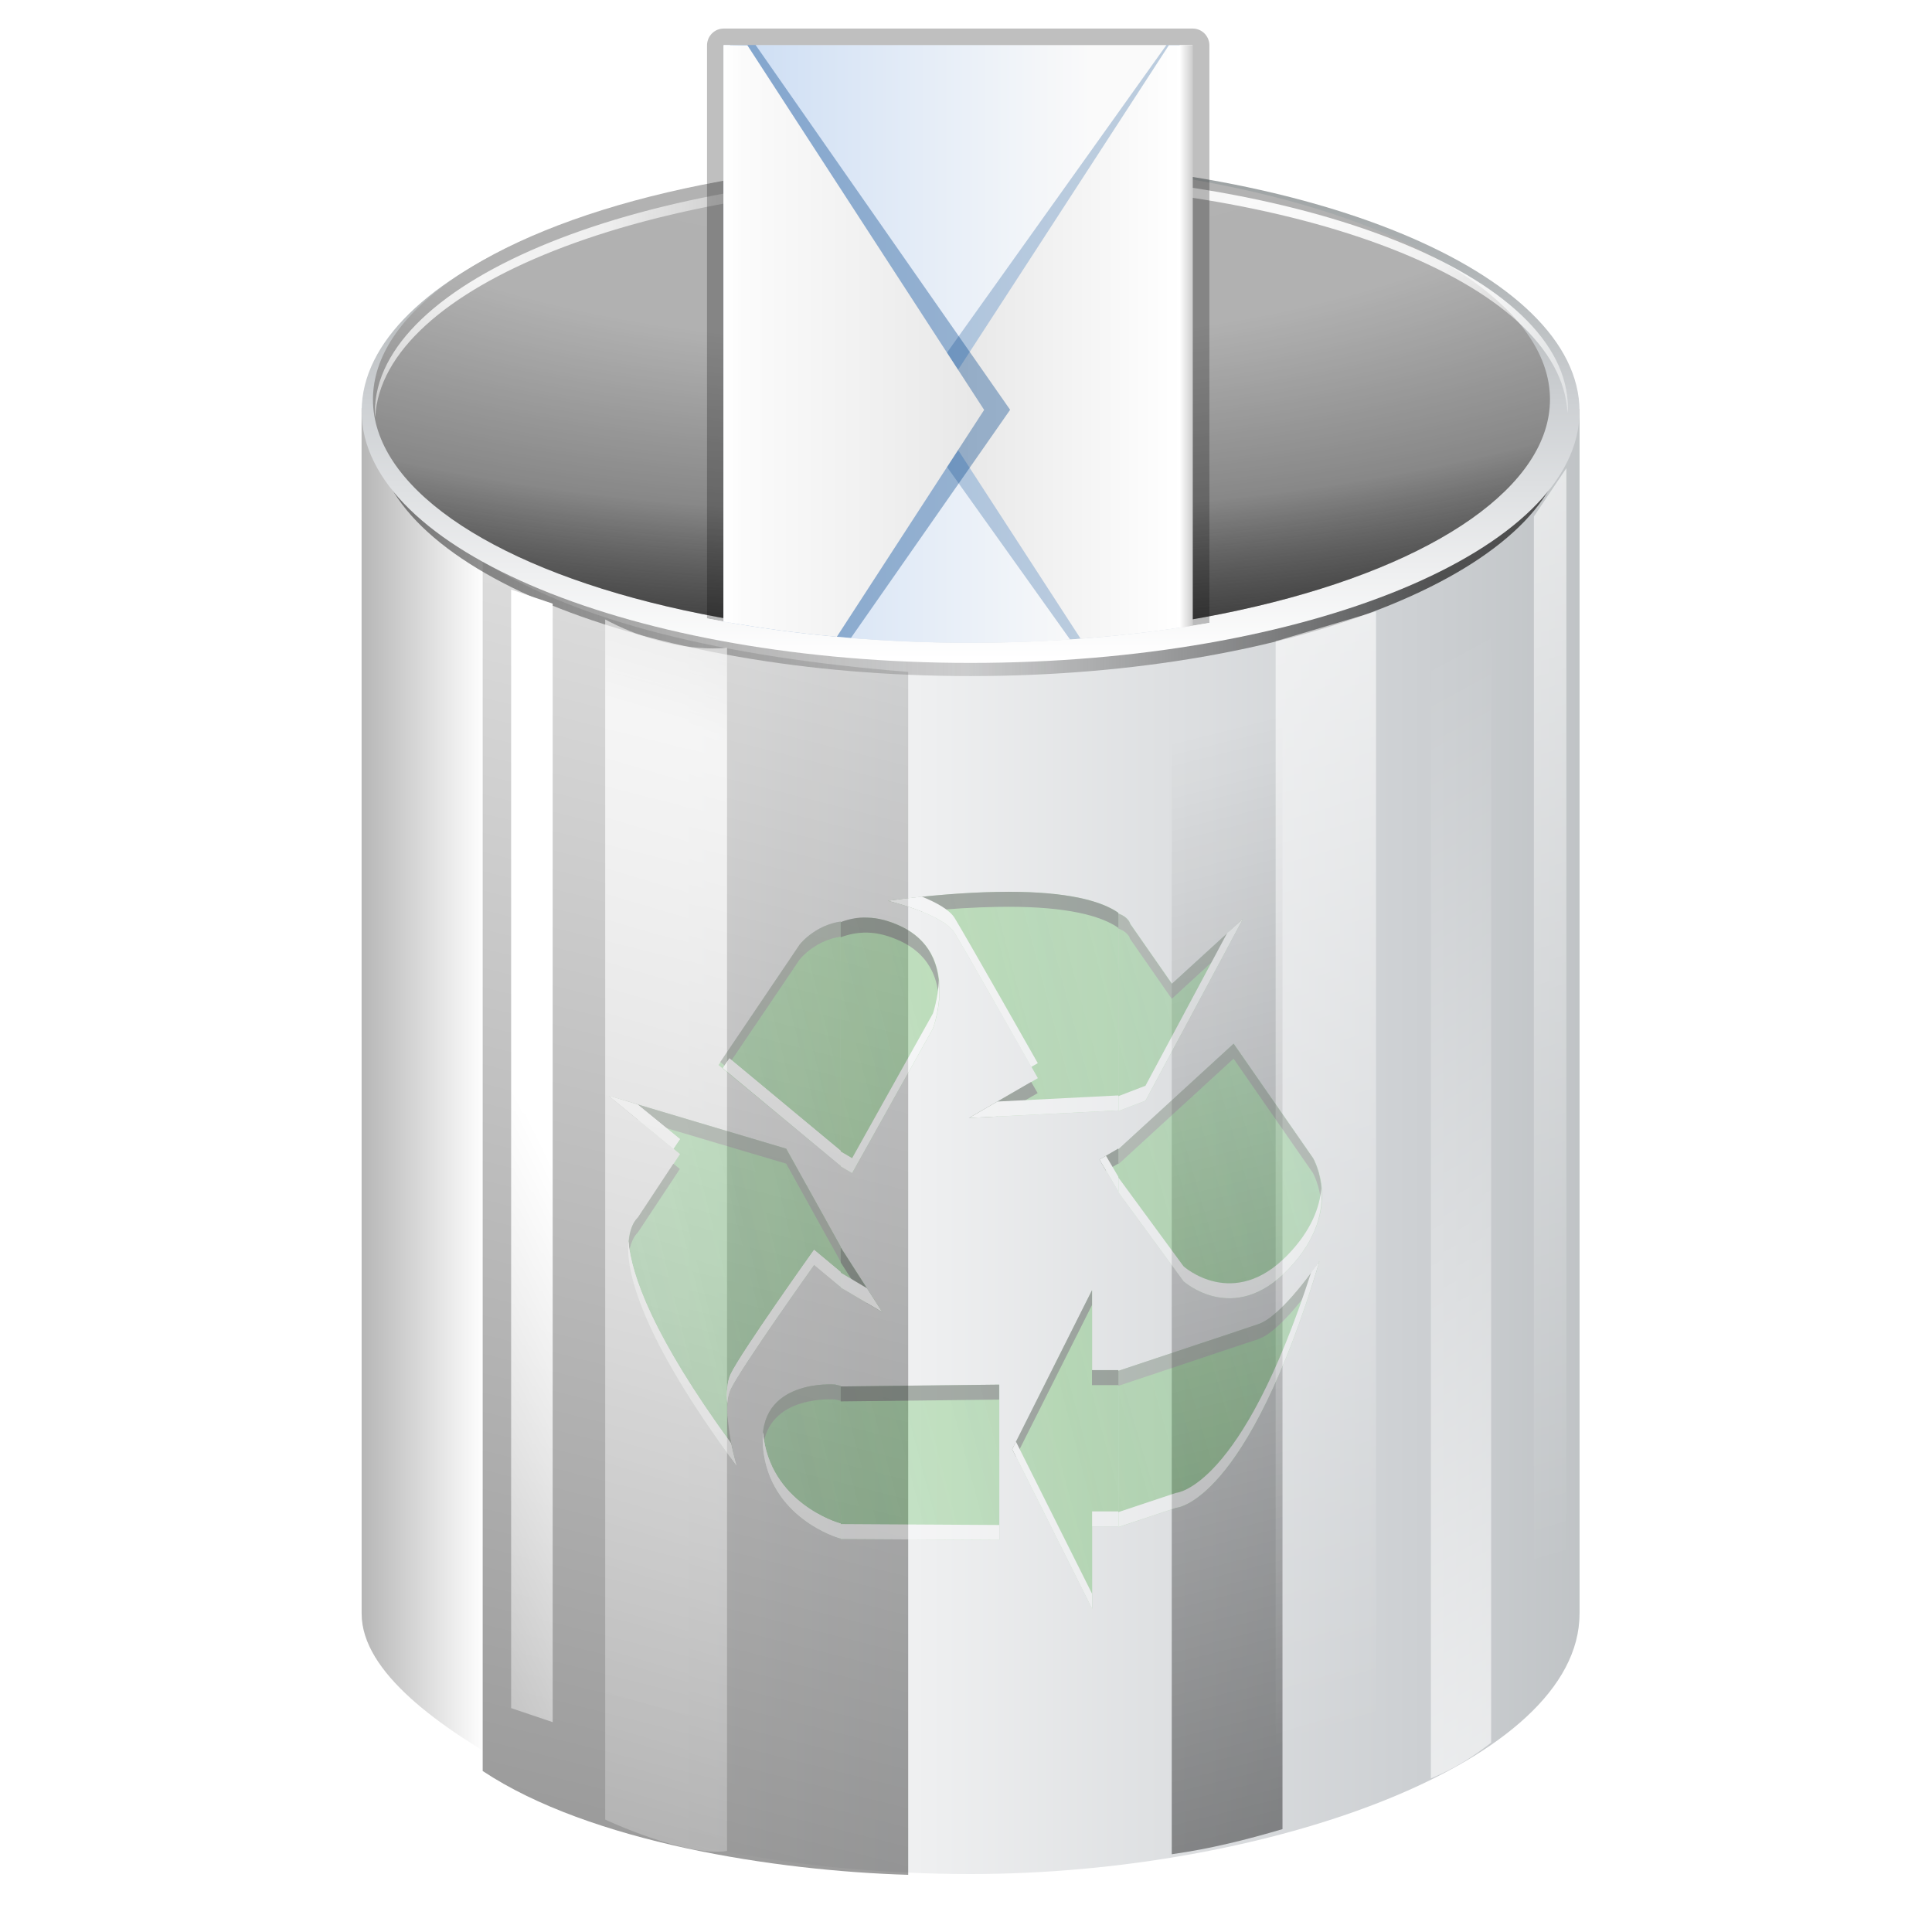 <?xml version="1.0" encoding="UTF-8" standalone="no"?>
<!-- Created with Inkscape (http://www.inkscape.org/) -->

<svg
   xmlns:dc="http://purl.org/dc/elements/1.1/"
   xmlns:cc="http://creativecommons.org/ns#"
   xmlns:rdf="http://www.w3.org/1999/02/22-rdf-syntax-ns#"
   xmlns:svg="http://www.w3.org/2000/svg"
   xmlns="http://www.w3.org/2000/svg"
   xmlns:xlink="http://www.w3.org/1999/xlink"
   xmlns:sodipodi="http://sodipodi.sourceforge.net/DTD/sodipodi-0.dtd"
   xmlns:inkscape="http://www.inkscape.org/namespaces/inkscape"
   width="16"
   height="16"
   id="svg13875"
   sodipodi:version="0.32"
   inkscape:version="0.48.3.1 r9886"
   version="1.0"
   sodipodi:docname="button-junk.svg"
   inkscape:output_extension="org.inkscape.output.svgz.inkscape"
   inkscape:export-filename="/home/pinheiro/pics/oxygen/scalable/actions/mail-mark-junk.png"
   inkscape:export-xdpi="180"
   inkscape:export-ydpi="180">
  <defs
     id="defs13877">
    <inkscape:perspective
       sodipodi:type="inkscape:persp3d"
       inkscape:vp_x="0 : 64 : 1"
       inkscape:vp_y="0 : 1000 : 0"
       inkscape:vp_z="128 : 64 : 1"
       inkscape:persp3d-origin="64 : 42.666667 : 1"
       id="perspective139" />
    <linearGradient
       id="linearGradient4246">
      <stop
         style="stop-color:#ffffff;stop-opacity:0;"
         offset="0"
         id="stop4248" />
      <stop
         id="stop4252"
         offset="0.17"
         style="stop-color:#ffffff;stop-opacity:0.764;" />
      <stop
         style="stop-color:#ffffff;stop-opacity:0;"
         offset="1"
         id="stop4250" />
    </linearGradient>
    <linearGradient
       id="linearGradient4393">
      <stop
         style="stop-color:#1b9e0c;stop-opacity:0.859;"
         offset="0"
         id="stop4395" />
      <stop
         style="stop-color:#00aa0c;stop-opacity:0.564;"
         offset="1"
         id="stop4397" />
    </linearGradient>
    <linearGradient
       inkscape:collect="always"
       id="linearGradient4319">
      <stop
         style="stop-color:#ffffff;stop-opacity:1;"
         offset="0"
         id="stop4321" />
      <stop
         style="stop-color:#ffffff;stop-opacity:0;"
         offset="1"
         id="stop4323" />
    </linearGradient>
    <linearGradient
       id="linearGradient4307">
      <stop
         style="stop-color:#000000;stop-opacity:0;"
         offset="0"
         id="stop4309" />
      <stop
         id="stop4315"
         offset="0.5"
         style="stop-color:#000000;stop-opacity:0.025;" />
      <stop
         style="stop-color:#000000;stop-opacity:0.251;"
         offset="0.75"
         id="stop4317" />
      <stop
         style="stop-color:#2d2d2d;stop-opacity:1;"
         offset="1"
         id="stop4311" />
    </linearGradient>
    <linearGradient
       id="linearGradient4273">
      <stop
         style="stop-color:#ffffff;stop-opacity:1;"
         offset="0"
         id="stop4275" />
      <stop
         id="stop4474"
         offset="0.5"
         style="stop-color:#ffffff;stop-opacity:0.844;" />
      <stop
         style="stop-color:#ffffff;stop-opacity:0;"
         offset="1"
         id="stop4277" />
    </linearGradient>
    <linearGradient
       inkscape:collect="always"
       id="linearGradient4034">
      <stop
         style="stop-color:#000000;stop-opacity:1;"
         offset="0"
         id="stop4036" />
      <stop
         style="stop-color:#000000;stop-opacity:0;"
         offset="1"
         id="stop4038" />
    </linearGradient>
    <linearGradient
       inkscape:collect="always"
       id="linearGradient3422">
      <stop
         style="stop-color:#000000;stop-opacity:1;"
         offset="0"
         id="stop3424" />
      <stop
         style="stop-color:#000000;stop-opacity:0"
         offset="1"
         id="stop3426" />
    </linearGradient>
    <linearGradient
       inkscape:collect="always"
       id="linearGradient3412">
      <stop
         style="stop-color:#000000;stop-opacity:1;"
         offset="0"
         id="stop3414" />
      <stop
         style="stop-color:#000000;stop-opacity:0;"
         offset="1"
         id="stop3416" />
    </linearGradient>
    <linearGradient
       id="linearGradient3207">
      <stop
         style="stop-color:#ffffff;stop-opacity:1;"
         offset="0"
         id="stop3209" />
      <stop
         style="stop-color:#ffffff;stop-opacity:0;"
         offset="1"
         id="stop3211" />
    </linearGradient>
    <linearGradient
       y2="291.213"
       x2="212.952"
       y1="252.209"
       x1="431.973"
       gradientUnits="userSpaceOnUse"
       id="linearGradient5228">
      <stop
         id="stop5230"
         style="stop-color:#555555;stop-opacity:0.759;"
         offset="0" />
      <stop
         id="stop5232"
         style="stop-color:#666666;stop-opacity:0.241;"
         offset="0.5" />
      <stop
         id="stop5234"
         style="stop-color:#333333;stop-opacity:0.81;"
         offset="0.899" />
    </linearGradient>
    <linearGradient
       id="XMLID_9_"
       gradientUnits="userSpaceOnUse"
       x1="103.431"
       y1="21.28"
       x2="24.57"
       y2="21.28"
       gradientTransform="translate(828,86.72)">
      <stop
         offset="0"
         style="stop-color:#1c1c1c;stop-opacity:1;"
         id="stop2429" />
      <stop
         offset="0.123"
         style="stop-color:#d9d9d9;stop-opacity:1;"
         id="stop2431" />
      <stop
         offset="0.276"
         style="stop-color:#a4a4a4;stop-opacity:1;"
         id="stop2433" />
      <stop
         id="stop4269"
         style="stop-color:#bbbbbb;stop-opacity:1;"
         offset="0.339" />
      <stop
         offset="0.402"
         style="stop-color:#b7b7b7;stop-opacity:1;"
         id="stop2435" />
      <stop
         offset="0.67"
         style="stop-color:#484848;stop-opacity:1;"
         id="stop2437" />
      <stop
         offset="1"
         style="stop-color:#b5b5b5;stop-opacity:1;"
         id="stop2439" />
    </linearGradient>
    <filter
       id="AI_Sfocatura_4"
       color-interpolation-filters="sRGB">
      <feGaussianBlur
         stdDeviation="4"
         id="feGaussianBlur9" />
    </filter>
    <linearGradient
       id="linearGradient3699">
      <stop
         id="stop3701"
         offset="0"
         style="stop-color:#ffffff;stop-opacity:1;" />
      <stop
         id="stop3703"
         offset="1"
         style="stop-color:#ffffff;stop-opacity:0;" />
    </linearGradient>
    <linearGradient
       id="XMLID_24_"
       gradientUnits="userSpaceOnUse"
       x1="181.016"
       y1="0"
       x2="181.016"
       y2="142.493">
      <stop
         offset="0"
         style="stop-color:#9fa4a5;stop-opacity:1;"
         id="stop60" />
      <stop
         offset="0.455"
         style="stop-color:#cdd0d3;stop-opacity:1;"
         id="stop62" />
      <stop
         offset="1"
         style="stop-color:#ffffff;stop-opacity:1;"
         id="stop64" />
    </linearGradient>
    <linearGradient
       inkscape:collect="always"
       xlink:href="#XMLID_9_"
       id="linearGradient2339"
       gradientUnits="userSpaceOnUse"
       x1="355.757"
       y1="68"
       x2="18.556"
       y2="68" />
    <radialGradient
       inkscape:collect="always"
       xlink:href="#linearGradient3699"
       id="radialGradient3362"
       gradientUnits="userSpaceOnUse"
       gradientTransform="matrix(0.517,0,0,2.85,50.509,-495.841)"
       cx="104.53"
       cy="249.748"
       fx="104.53"
       fy="249.748"
       r="58.048" />
    <radialGradient
       inkscape:collect="always"
       xlink:href="#linearGradient3207"
       id="radialGradient19659"
       cx="39.005"
       cy="45.136"
       fx="39.005"
       fy="45.136"
       r="2"
       gradientTransform="matrix(1,0,0,13,0,-552)"
       gradientUnits="userSpaceOnUse" />
    <linearGradient
       id="linearGradient4529"
       inkscape:collect="always">
      <stop
         id="stop4531"
         offset="0"
         style="stop-color:#ffffff;stop-opacity:1;" />
      <stop
         id="stop4533"
         offset="1"
         style="stop-color:#ffffff;stop-opacity:0;" />
    </linearGradient>
    <clipPath
       clipPathUnits="userSpaceOnUse"
       id="clipPath4108">
      <path
         style="fill:url(#linearGradient4112);fill-opacity:1"
         d="m 108,104 c -0.532,9.178 -22.569,18.621 -44,18.621 C 39.712,122.621 20.001,113.936 20,104 L 19.995,17.783 108,17.831 108,104 z"
         id="path4110"
         sodipodi:nodetypes="cssccc"
         inkscape:connector-curvature="0" />
    </clipPath>
    <linearGradient
       inkscape:collect="always"
       xlink:href="#linearGradient3412"
       id="linearGradient4236"
       gradientUnits="userSpaceOnUse"
       gradientTransform="matrix(1.031,0,0,1,0,-10.4)"
       x1="48"
       y1="334.5"
       x2="48"
       y2="-16.934" />
    <filter
       inkscape:collect="always"
       id="filter4301"
       color-interpolation-filters="sRGB">
      <feGaussianBlur
         inkscape:collect="always"
         stdDeviation="0.282"
         id="feGaussianBlur4303" />
    </filter>
    <radialGradient
       inkscape:collect="always"
       xlink:href="#linearGradient4307"
       id="radialGradient4313"
       cx="175.894"
       cy="-67.7"
       fx="177.797"
       fy="-130.232"
       r="162.459"
       gradientTransform="matrix(2.31,0,0,0.75,-235.121,67.92)"
       gradientUnits="userSpaceOnUse" />
    <filter
       inkscape:collect="always"
       id="filter4556"
       color-interpolation-filters="sRGB">
      <feGaussianBlur
         inkscape:collect="always"
         stdDeviation="0.032"
         id="feGaussianBlur4558" />
    </filter>
    <filter
       inkscape:collect="always"
       id="filter3916"
       color-interpolation-filters="sRGB">
      <feGaussianBlur
         inkscape:collect="always"
         stdDeviation="0.932"
         id="feGaussianBlur3918" />
    </filter>
    <filter
       inkscape:collect="always"
       x="-0.042"
       width="1.085"
       y="-0.127"
       height="1.254"
       id="filter4044"
       color-interpolation-filters="sRGB">
      <feGaussianBlur
         inkscape:collect="always"
         stdDeviation="1.442"
         id="feGaussianBlur4046" />
    </filter>
    <clipPath
       clipPathUnits="userSpaceOnUse"
       id="clipPath4105">
      <rect
         style="fill:#000000;fill-opacity:0.955;stroke:none"
         id="rect4107"
         width="18.693"
         height="105.56"
         x="-163.687"
         y="18.388"
         rx="1.097"
         ry="0.072" />
    </clipPath>
    <clipPath
       clipPathUnits="userSpaceOnUse"
       id="clipPath4109">
      <rect
         ry="0.072"
         rx="1.097"
         y="18.388"
         x="-144.994"
         height="105.56"
         width="18.693"
         id="rect4111"
         style="fill:#000000;fill-opacity:0.955;stroke:none" />
    </clipPath>
    <clipPath
       clipPathUnits="userSpaceOnUse"
       id="clipPath4113">
      <rect
         style="fill:#000000;fill-opacity:0.955;stroke:none"
         id="rect4115"
         width="18.693"
         height="105.56"
         x="-126.301"
         y="18.388"
         rx="1.097"
         ry="0.072" />
    </clipPath>
    <linearGradient
       inkscape:collect="always"
       xlink:href="#linearGradient4393"
       id="linearGradient4150"
       gradientUnits="userSpaceOnUse"
       spreadMethod="reflect"
       x1="-132.309"
       y1="72.059"
       x2="-107.104"
       y2="65.305" />
    <linearGradient
       inkscape:collect="always"
       xlink:href="#linearGradient4393"
       id="linearGradient4152"
       gradientUnits="userSpaceOnUse"
       spreadMethod="reflect"
       x1="-132.309"
       y1="72.059"
       x2="-107.104"
       y2="65.305" />
    <linearGradient
       inkscape:collect="always"
       xlink:href="#linearGradient4393"
       id="linearGradient4154"
       gradientUnits="userSpaceOnUse"
       spreadMethod="reflect"
       x1="-132.309"
       y1="72.059"
       x2="-107.104"
       y2="65.305" />
    <linearGradient
       inkscape:collect="always"
       xlink:href="#linearGradient4034"
       id="linearGradient4244"
       gradientUnits="userSpaceOnUse"
       x1="221.04"
       y1="507.973"
       x2="57.036"
       y2="75.506" />
    <linearGradient
       inkscape:collect="always"
       xlink:href="#linearGradient4529"
       id="linearGradient4255"
       gradientUnits="userSpaceOnUse"
       gradientTransform="matrix(-0.062,0.034,0,0.116,14.845,111.128)"
       x1="48"
       y1="170.5"
       x2="48"
       y2="40" />
    <linearGradient
       inkscape:collect="always"
       xlink:href="#linearGradient4529"
       id="linearGradient4258"
       gradientUnits="userSpaceOnUse"
       gradientTransform="matrix(0.115,-0.034,0,-0.116,7.47,131.248)"
       x1="48"
       y1="170.5"
       x2="48"
       y2="40" />
    <linearGradient
       inkscape:collect="always"
       xlink:href="#linearGradient4246"
       id="linearGradient4332"
       gradientUnits="userSpaceOnUse"
       gradientTransform="matrix(-0.115,-0.034,0,-0.116,10.394,132.687)"
       x1="48"
       y1="138.532"
       x2="48"
       y2="-3.721" />
    <linearGradient
       inkscape:collect="always"
       xlink:href="#linearGradient4319"
       id="linearGradient4335"
       gradientUnits="userSpaceOnUse"
       x1="-34.848"
       y1="-63.184"
       x2="-2.477"
       y2="-82.217"
       gradientTransform="matrix(-0.111,-0.028,0,-0.116,0.702,113.321)" />
    <radialGradient
       inkscape:collect="always"
       xlink:href="#linearGradient4273"
       id="radialGradient4339"
       gradientUnits="userSpaceOnUse"
       gradientTransform="matrix(0.76,0.01,-0.009,0.673,19.825,14.671)"
       spreadMethod="reflect"
       cx="86.475"
       cy="-12.897"
       fx="86.475"
       fy="-12.897"
       r="42.959" />
    <linearGradient
       inkscape:collect="always"
       xlink:href="#linearGradient4529"
       id="linearGradient4342"
       gradientUnits="userSpaceOnUse"
       gradientTransform="matrix(0.12,0,0,0.116,6.144,-134.345)"
       x1="48"
       y1="170.5"
       x2="48"
       y2="40" />
    <linearGradient
       inkscape:collect="always"
       xlink:href="#linearGradient3412"
       id="linearGradient4345"
       gradientUnits="userSpaceOnUse"
       gradientTransform="matrix(-0.115,0.029,0,0.116,15.206,112.094)"
       x1="48"
       y1="170.5"
       x2="48"
       y2="40" />
    <linearGradient
       inkscape:collect="always"
       xlink:href="#XMLID_24_"
       id="linearGradient4349"
       gradientUnits="userSpaceOnUse"
       gradientTransform="matrix(0.029,0,0,0.029,2.814,113.321)"
       x1="181.016"
       y1="7.807"
       x2="181.016"
       y2="142.494" />
    <linearGradient
       inkscape:collect="always"
       xlink:href="#linearGradient5228"
       id="linearGradient4352"
       gradientUnits="userSpaceOnUse"
       gradientTransform="matrix(0.028,0,0,0.028,2.932,113.553)"
       x1="6.275"
       y1="142.494"
       x2="355.757"
       y2="142.494" />
    <linearGradient
       inkscape:collect="always"
       xlink:href="#XMLID_24_"
       id="linearGradient4359"
       gradientUnits="userSpaceOnUse"
       gradientTransform="matrix(0.029,0,0,0.029,2.814,123.351)"
       x1="479.386"
       y1="38.084"
       x2="97.358"
       y2="38.084" />
    <linearGradient
       id="linearGradient4389"
       gradientUnits="userSpaceOnUse"
       x1="-84.002"
       y1="-383.997"
       x2="-12.003"
       y2="-383.997"
       gradientTransform="matrix(0,1,-1,0,-39.998,140.003)">
      <stop
         offset="0"
         style="stop-color:#8f4fc4;stop-opacity:1"
         id="stop4391" />
      <stop
         offset="1"
         style="stop-color:#471e90;stop-opacity:1"
         id="stop4393" />
    </linearGradient>
    <clipPath
       clipPathUnits="userSpaceOnUse"
       id="clipPath4535">
      <rect
         style="fill:url(#linearGradient3991);fill-opacity:1;stroke:none"
         id="rect4537"
         width="112"
         height="71.191"
         x="8"
         y="28.5" />
    </clipPath>
    <linearGradient
       inkscape:collect="always"
       xlink:href="#linearGradient3910"
       id="linearGradient4539"
       gradientUnits="userSpaceOnUse"
       x1="101.099"
       y1="31.74"
       x2="101.099"
       y2="95.846"
       gradientTransform="matrix(1,0,0,0.989,0,0.815)" />
    <clipPath
       clipPathUnits="userSpaceOnUse"
       id="clipPath4541">
      <rect
         y="30.478"
         x="8"
         height="71.191"
         width="112"
         id="rect4543"
         style="fill:url(#linearGradient4022);fill-opacity:1;stroke:none" />
    </clipPath>
    <linearGradient
       inkscape:collect="always"
       xlink:href="#linearGradient3910"
       id="linearGradient4545"
       gradientUnits="userSpaceOnUse"
       gradientTransform="matrix(1,0,0,0.989,0,2.792)"
       x1="101.099"
       y1="31.74"
       x2="101.099"
       y2="95.846" />
    <linearGradient
       inkscape:collect="always"
       xlink:href="#linearGradient4117"
       id="linearGradient4554"
       gradientUnits="userSpaceOnUse"
       x1="65.066"
       y1="55.243"
       x2="65.169"
       y2="40.758" />
    <linearGradient
       inkscape:collect="always"
       xlink:href="#linearGradient4117"
       id="linearGradient4556"
       gradientUnits="userSpaceOnUse"
       x1="65.066"
       y1="55.243"
       x2="65.169"
       y2="40.758"
       gradientTransform="matrix(4,0,0,4,-164,-100)" />
    <linearGradient
       inkscape:collect="always"
       xlink:href="#linearGradient4156"
       id="linearGradient4558"
       gradientUnits="userSpaceOnUse"
       x1="75.183"
       y1="55.844"
       x2="91.439"
       y2="105.874"
       gradientTransform="matrix(0.973,0,0,0.973,2.487,2.649)" />
    <linearGradient
       inkscape:collect="always"
       xlink:href="#linearGradient4156"
       id="linearGradient4560"
       gradientUnits="userSpaceOnUse"
       x1="75.183"
       y1="55.844"
       x2="91.439"
       y2="105.874" />
    <linearGradient
       inkscape:collect="always"
       xlink:href="#linearGradient4156"
       id="linearGradient4562"
       gradientUnits="userSpaceOnUse"
       x1="75.183"
       y1="55.844"
       x2="91.439"
       y2="105.874"
       gradientTransform="matrix(0.978,0,0,0.978,1.348,1.348)" />
    <linearGradient
       inkscape:collect="always"
       xlink:href="#linearGradient4156"
       id="linearGradient4564"
       gradientUnits="userSpaceOnUse"
       x1="75.183"
       y1="55.844"
       x2="91.439"
       y2="105.874" />
    <linearGradient
       inkscape:collect="always"
       xlink:href="#linearGradient4117"
       id="linearGradient4566"
       gradientUnits="userSpaceOnUse"
       x1="65.066"
       y1="55.243"
       x2="65.169"
       y2="40.758" />
    <radialGradient
       inkscape:collect="always"
       xlink:href="#linearGradient4178"
       id="radialGradient4568"
       gradientUnits="userSpaceOnUse"
       gradientTransform="matrix(0.474,-7.0742767e-8,6.6597221e-8,0.447,33.628,34.404)"
       cx="64.032"
       cy="45.273"
       fx="64.032"
       fy="47.152"
       r="8" />
    <linearGradient
       inkscape:collect="always"
       xlink:href="#linearGradient4288"
       id="linearGradient4570"
       gradientUnits="userSpaceOnUse"
       x1="65.066"
       y1="55.243"
       x2="65.066"
       y2="39.165" />
    <linearGradient
       inkscape:collect="always"
       xlink:href="#linearGradient4139"
       id="linearGradient4572"
       gradientUnits="userSpaceOnUse"
       x1="64"
       y1="55.705"
       x2="64"
       y2="44.507" />
    <linearGradient
       inkscape:collect="always"
       xlink:href="#linearGradient4228"
       id="linearGradient4574"
       gradientUnits="userSpaceOnUse"
       x1="85.246"
       y1="59.999"
       x2="85.246"
       y2="122.002" />
    <linearGradient
       inkscape:collect="always"
       xlink:href="#linearGradient4211"
       id="linearGradient4576"
       gradientUnits="userSpaceOnUse"
       x1="94.085"
       y1="63.651"
       x2="94.085"
       y2="94.78" />
    <linearGradient
       inkscape:collect="always"
       xlink:href="#linearGradient3229"
       id="linearGradient4578"
       gradientUnits="userSpaceOnUse"
       x1="114.631"
       y1="101.25"
       x2="109.93"
       y2="83.685" />
    <radialGradient
       inkscape:collect="always"
       xlink:href="#linearGradient4348"
       id="radialGradient4580"
       cx="34"
       cy="92"
       fx="34"
       fy="92"
       r="24"
       gradientTransform="matrix(1.428,0,0,0.917,-14.553,7.665)"
       gradientUnits="userSpaceOnUse" />
    <radialGradient
       inkscape:collect="always"
       xlink:href="#linearGradient4348"
       id="radialGradient4582"
       gradientUnits="userSpaceOnUse"
       gradientTransform="matrix(1.428,0,0,0.917,-14.553,7.665)"
       cx="34"
       cy="92"
       fx="34"
       fy="92"
       r="24" />
    <linearGradient
       gradientTransform="matrix(1,0,0,1.059,4,11.765)"
       y2="72.001"
       x2="59.999"
       y1="4"
       x1="59.999"
       gradientUnits="userSpaceOnUse"
       id="linearGradient4584"
       xlink:href="#rect3244_1_"
       inkscape:collect="always" />
    <linearGradient
       y2="-580.601"
       x2="615.5"
       y1="-589.851"
       x1="615.5"
       gradientTransform="matrix(4,0,0,-4,-2402,-2314.406)"
       gradientUnits="userSpaceOnUse"
       id="linearGradient4586"
       xlink:href="#polygon3286_1_"
       inkscape:collect="always" />
    <linearGradient
       y2="-595.852"
       x2="615.5"
       y1="-584.602"
       x1="615.5"
       gradientTransform="matrix(4,0,0,-4,-2402,-2314.406)"
       gradientUnits="userSpaceOnUse"
       id="linearGradient4588"
       xlink:href="#polygon3293_1_"
       inkscape:collect="always" />
    <linearGradient
       y2="-383.997"
       x2="-11.916"
       y1="-383.997"
       x1="-70.003"
       gradientTransform="matrix(0,1,-1,0,-39.998,140.003)"
       gradientUnits="userSpaceOnUse"
       id="linearGradient4590"
       xlink:href="#linearGradient26907"
       inkscape:collect="always" />
    <linearGradient
       y2="72.001"
       x2="59.999"
       y1="4"
       x1="59.999"
       gradientUnits="userSpaceOnUse"
       id="linearGradient4592">
      <stop
         id="stop4594"
         style="stop-color:#A4C0E4"
         offset="0" />
      <stop
         id="stop4596"
         style="stop-color:#D1DFF1"
         offset="0.25" />
      <stop
         id="stop4598"
         style="stop-color:#FFFFFF"
         offset="0.85" />
    </linearGradient>
    <linearGradient
       gradientTransform="matrix(4,0,0,-4,-2402,-2314.406)"
       y2="-580.601"
       x2="615.5"
       y1="-589.851"
       x1="615.5"
       gradientUnits="userSpaceOnUse"
       id="linearGradient4600">
      <stop
         id="stop4602"
         style="stop-color:#6193CF"
         offset="0" />
      <stop
         id="stop4604"
         style="stop-color:#D1DFF1"
         offset="1" />
    </linearGradient>
    <linearGradient
       gradientTransform="matrix(4,0,0,-4,-2402,-2314.406)"
       y2="-595.852"
       x2="615.5"
       y1="-584.602"
       x1="615.5"
       gradientUnits="userSpaceOnUse"
       id="linearGradient4606">
      <stop
         id="stop4608"
         style="stop-color:#6193CF"
         offset="0" />
      <stop
         id="stop4610"
         style="stop-color:#EEEEEE"
         offset="1" />
    </linearGradient>
    <linearGradient
       id="linearGradient4612"
       gradientUnits="userSpaceOnUse"
       x1="-84.002"
       y1="-383.997"
       x2="-23.516"
       y2="-383.998"
       gradientTransform="matrix(0,1,-1,0,-39.998,140.003)">
      <stop
         offset="0"
         style="stop-color:white;stop-opacity:1;"
         id="stop4614" />
      <stop
         offset="1"
         style="stop-color:white;stop-opacity:0;"
         id="stop4616" />
    </linearGradient>
    <linearGradient
       gradientTransform="matrix(0,1,-1,0,-39.998,140.003)"
       y2="-383.997"
       x2="-12.003"
       y1="-383.997"
       x1="-84.002"
       gradientUnits="userSpaceOnUse"
       id="linearGradient4618">
      <stop
         id="stop4620"
         style="stop-color:#0081ec;stop-opacity:1;"
         offset="0" />
      <stop
         id="stop4622"
         style="stop-color:#0057ae;stop-opacity:1;"
         offset="1" />
    </linearGradient>
    <linearGradient
       inkscape:collect="always"
       xlink:href="#linearGradient3442"
       id="linearGradient4624"
       x1="57.478"
       y1="48.784"
       x2="71.069"
       y2="103.297"
       gradientUnits="userSpaceOnUse" />
    <linearGradient
       inkscape:collect="always"
       xlink:href="#linearGradient26907"
       id="linearGradient4626"
       gradientUnits="userSpaceOnUse"
       gradientTransform="matrix(0,1,-1,0,-39.998,140.003)"
       x1="-70.003"
       y1="-383.997"
       x2="-11.916"
       y2="-383.997" />
    <linearGradient
       inkscape:collect="always"
       xlink:href="#linearGradient3442"
       id="linearGradient4628"
       gradientUnits="userSpaceOnUse"
       x1="57.478"
       y1="48.784"
       x2="71.069"
       y2="103.297" />
    <linearGradient
       inkscape:collect="always"
       xlink:href="#linearGradient3442"
       id="linearGradient4630"
       gradientUnits="userSpaceOnUse"
       x1="57.478"
       y1="48.784"
       x2="71.069"
       y2="103.297"
       gradientTransform="translate(2e-6,3.9836561e-6)" />
    <linearGradient
       inkscape:collect="always"
       xlink:href="#linearGradient26907"
       id="linearGradient4632"
       gradientUnits="userSpaceOnUse"
       gradientTransform="matrix(0,1,-1,0,-39.998,140.003)"
       x1="-70.003"
       y1="-383.997"
       x2="-11.916"
       y2="-383.997" />
    <linearGradient
       inkscape:collect="always"
       xlink:href="#linearGradient3442"
       id="linearGradient4634"
       gradientUnits="userSpaceOnUse"
       gradientTransform="translate(2e-6,3.9836561e-6)"
       x1="57.478"
       y1="48.784"
       x2="71.069"
       y2="103.297" />
    <linearGradient
       inkscape:collect="always"
       xlink:href="#linearGradient3294"
       id="linearGradient4636"
       gradientUnits="userSpaceOnUse"
       gradientTransform="matrix(0,1,-1,0,-39.998,140.003)"
       x1="-70.003"
       y1="-383.997"
       x2="-11.916"
       y2="-383.997" />
    <linearGradient
       inkscape:collect="always"
       xlink:href="#linearGradient3442"
       id="linearGradient4638"
       gradientUnits="userSpaceOnUse"
       gradientTransform="translate(2e-6,3.9836561e-6)"
       x1="57.478"
       y1="48.784"
       x2="71.069"
       y2="103.297" />
    <linearGradient
       inkscape:collect="always"
       xlink:href="#linearGradient3300"
       id="linearGradient4640"
       gradientUnits="userSpaceOnUse"
       x1="57.478"
       y1="48.784"
       x2="71.069"
       y2="103.297" />
    <radialGradient
       inkscape:collect="always"
       xlink:href="#linearGradient3300"
       id="radialGradient4642"
       cx="36.014"
       cy="127.723"
       fx="36.014"
       fy="141.145"
       r="31.986"
       gradientTransform="matrix(0.852,0,0,0.245,5.321,87.412)"
       gradientUnits="userSpaceOnUse" />
    <linearGradient
       inkscape:collect="always"
       xlink:href="#linearGradient3442"
       id="linearGradient4646"
       gradientUnits="userSpaceOnUse"
       x1="57.478"
       y1="48.784"
       x2="71.069"
       y2="103.297"
       gradientTransform="matrix(1.01,0,0,0.984,-2.093,0.93)" />
    <linearGradient
       inkscape:collect="always"
       xlink:href="#linearGradient3442"
       id="linearGradient4648"
       gradientUnits="userSpaceOnUse"
       x1="57.478"
       y1="48.784"
       x2="71.069"
       y2="103.297" />
    <linearGradient
       inkscape:collect="always"
       xlink:href="#linearGradient3535"
       id="linearGradient4650"
       gradientUnits="userSpaceOnUse"
       x1="65.491"
       y1="101.176"
       x2="54.427"
       y2="74.327" />
    <linearGradient
       inkscape:collect="always"
       xlink:href="#linearGradient3442"
       id="linearGradient4652"
       gradientUnits="userSpaceOnUse"
       x1="57.478"
       y1="48.784"
       x2="71.069"
       y2="103.297"
       gradientTransform="matrix(1,0,0,0.953,0,4.64)" />
    <linearGradient
       inkscape:collect="always"
       xlink:href="#linearGradient3442"
       id="linearGradient4654"
       gradientUnits="userSpaceOnUse"
       x1="57.478"
       y1="48.784"
       x2="71.069"
       y2="103.297" />
    <linearGradient
       inkscape:collect="always"
       xlink:href="#linearGradient3535"
       id="linearGradient4656"
       gradientUnits="userSpaceOnUse"
       x1="41.247"
       y1="58.852"
       x2="38.738"
       y2="104.692" />
    <radialGradient
       inkscape:collect="always"
       xlink:href="#linearGradient3554"
       id="radialGradient4658"
       cx="33.016"
       cy="97.62"
       fx="33.016"
       fy="97.62"
       r="27.016"
       gradientTransform="matrix(1,0,0,0.851,0,13.972)"
       gradientUnits="userSpaceOnUse" />
    <linearGradient
       inkscape:collect="always"
       xlink:href="#linearGradient26907"
       id="linearGradient4662"
       gradientUnits="userSpaceOnUse"
       gradientTransform="matrix(-0.259,-0.966,0.966,-0.259,394.416,-53.723)"
       x1="-70.003"
       y1="-383.997"
       x2="-11.916"
       y2="-383.997" />
    <linearGradient
       inkscape:collect="always"
       xlink:href="#linearGradient26907"
       id="linearGradient4664"
       gradientUnits="userSpaceOnUse"
       gradientTransform="matrix(-0.259,-0.966,0.966,-0.259,394.416,-53.723)"
       x1="-70.003"
       y1="-383.997"
       x2="-11.916"
       y2="-383.997" />
    <radialGradient
       inkscape:collect="always"
       xlink:href="#linearGradient3582"
       id="radialGradient4666"
       cx="36"
       cy="58.141"
       fx="36"
       fy="58.141"
       r="4.25"
       gradientTransform="matrix(1.291,0.09,-0.281,4.019,5.881,-178.773)"
       gradientUnits="userSpaceOnUse" />
    <radialGradient
       inkscape:collect="always"
       xlink:href="#linearGradient3640"
       id="radialGradient4668"
       cx="343.999"
       cy="92"
       fx="344.755"
       fy="81.463"
       r="36"
       gradientUnits="userSpaceOnUse"
       gradientTransform="matrix(-0.442,-0.119,0.495,-1.846,450.635,302.61)" />
    <linearGradient
       inkscape:collect="always"
       xlink:href="#linearGradient3650"
       id="linearGradient4670"
       x1="34.722"
       y1="83.108"
       x2="36.571"
       y2="116.597"
       gradientUnits="userSpaceOnUse" />
    <radialGradient
       inkscape:collect="always"
       xlink:href="#linearGradient3640"
       id="radialGradient4672"
       gradientUnits="userSpaceOnUse"
       gradientTransform="matrix(0.458,-4.14982e-8,-2.087256e-7,1.911,-121.48,-83.798)"
       cx="343.999"
       cy="92"
       fx="344.755"
       fy="81.463"
       r="36" />
    <linearGradient
       inkscape:collect="always"
       xlink:href="#linearGradient26907"
       id="linearGradient4674"
       gradientUnits="userSpaceOnUse"
       gradientTransform="matrix(0,1,-1,0,-39.998,140.003)"
       x1="-70.003"
       y1="-383.997"
       x2="-11.916"
       y2="-383.997" />
    <radialGradient
       inkscape:collect="always"
       xlink:href="#linearGradient3640"
       id="radialGradient4676"
       gradientUnits="userSpaceOnUse"
       gradientTransform="matrix(0.458,-4.14982e-8,-2.087256e-7,1.911,-121.48,-83.798)"
       cx="343.999"
       cy="92"
       fx="344.755"
       fy="81.463"
       r="36" />
    <radialGradient
       inkscape:collect="always"
       xlink:href="#linearGradient3554"
       id="radialGradient4678"
       gradientUnits="userSpaceOnUse"
       gradientTransform="matrix(1.428,0,0,0.851,-14.13,13.972)"
       cx="33.016"
       cy="97.62"
       fx="33.016"
       fy="97.62"
       r="27.016" />
    <linearGradient
       id="polygon3293_6_"
       gradientUnits="userSpaceOnUse"
       x1="645.998"
       y1="-560.102"
       x2="645.998"
       y2="-571.352"
       gradientTransform="matrix(0,-4,-4,0,-2060.408,2643.994)">
      <stop
         offset="0"
         style="stop-color:#6193CF"
         id="stop30" />
      <stop
         offset="1"
         style="stop-color:#EEEEEE"
         id="stop32" />
    </linearGradient>
    <linearGradient
       id="rect3244_6_"
       gradientUnits="userSpaceOnUse"
       x1="181.999"
       y1="26"
       x2="181.999"
       y2="94.001"
       gradientTransform="matrix(0,-1,1,0,133.999,241.999)">
      <stop
         offset="0"
         style="stop-color:#A4C0E4"
         id="stop22" />
      <stop
         offset="0.25"
         style="stop-color:#D1DFF1"
         id="stop24" />
      <stop
         offset="0.85"
         style="stop-color:#FFFFFF"
         id="stop26" />
    </linearGradient>
    <linearGradient
       id="polygon3293_11_"
       gradientUnits="userSpaceOnUse"
       x1="645.998"
       y1="-553.102"
       x2="645.998"
       y2="-564.352"
       gradientTransform="matrix(0,-4,-4,0,-2060.408,2643.994)">
      <stop
         offset="0"
         style="stop-color:#6193CF"
         id="stop156" />
      <stop
         offset="1"
         style="stop-color:#EEEEEE"
         id="stop158" />
    </linearGradient>
    <linearGradient
       id="polygon3286_7_"
       gradientUnits="userSpaceOnUse"
       x1="645.998"
       y1="-558.351"
       x2="645.998"
       y2="-549.101"
       gradientTransform="matrix(0,-4,-4,0,-2060.408,2643.994)">
      <stop
         offset="0"
         style="stop-color:#6193CF"
         id="stop150" />
      <stop
         offset="1"
         style="stop-color:#D1DFF1"
         id="stop152" />
    </linearGradient>
    <linearGradient
       id="rect3244_11_"
       gradientUnits="userSpaceOnUse"
       x1="181.999"
       y1="-2"
       x2="181.999"
       y2="66.001"
       gradientTransform="matrix(0,-1,1,0,133.999,241.999)">
      <stop
         offset="0"
         style="stop-color:#A4C0E4"
         id="stop142" />
      <stop
         offset="0.25"
         style="stop-color:#D1DFF1"
         id="stop144" />
      <stop
         offset="0.85"
         style="stop-color:#FFFFFF"
         id="stop146" />
    </linearGradient>
    <linearGradient
       id="polygon3477_7_"
       gradientUnits="userSpaceOnUse"
       x1="585.16"
       y1="-675.018"
       x2="596.66"
       y2="-675.018"
       gradientTransform="matrix(0,3.93,-3.93,0,-2310.174,-2228.907)">
      <stop
         offset="0"
         style="stop-color:#FFFFFF"
         id="stop286" />
      <stop
         offset="0.541"
         style="stop-color:#FCFCFC"
         id="stop288" />
      <stop
         offset="0.866"
         style="stop-color:#F4F4F4"
         id="stop290" />
      <stop
         offset="1"
         style="stop-color:#EEEEEE"
         id="stop292" />
    </linearGradient>
    <linearGradient
       id="circle3581_7_"
       gradientUnits="userSpaceOnUse"
       x1="-84.002"
       y1="-383.997"
       x2="-12.003"
       y2="-383.997"
       gradientTransform="matrix(0,1,-1,0,-39.998,140.003)">
      <stop
         offset="0"
         style="stop-color:#008CFF"
         id="stop280" />
      <stop
         offset="1"
         style="stop-color:#0063CC"
         id="stop282" />
    </linearGradient>
    <linearGradient
       id="linearGradient4168"
       gradientUnits="userSpaceOnUse"
       x1="615.5"
       y1="-584.602"
       x2="615.5"
       y2="-595.852"
       gradientTransform="matrix(4,0,0,-4,-2402,-2314.406)">
      <stop
         offset="0"
         style="stop-color:#6193CF"
         id="stop4170" />
      <stop
         offset="1"
         style="stop-color:#EEEEEE"
         id="stop4172" />
    </linearGradient>
    <linearGradient
       id="linearGradient4174"
       gradientUnits="userSpaceOnUse"
       x1="615.5"
       y1="-589.851"
       x2="615.5"
       y2="-580.601"
       gradientTransform="matrix(4,0,0,-4,-2402,-2314.406)">
      <stop
         offset="0"
         style="stop-color:#6193CF"
         id="stop4176" />
      <stop
         offset="1"
         style="stop-color:#D1DFF1"
         id="stop4178" />
    </linearGradient>
    <linearGradient
       id="linearGradient4180"
       gradientUnits="userSpaceOnUse"
       x1="59.999"
       y1="4"
       x2="59.999"
       y2="72.001">
      <stop
         offset="0"
         style="stop-color:#A4C0E4"
         id="stop4183" />
      <stop
         offset="0.25"
         style="stop-color:#D1DFF1"
         id="stop4185" />
      <stop
         offset="0.85"
         style="stop-color:#FFFFFF"
         id="stop4187" />
    </linearGradient>
    <linearGradient
       inkscape:collect="always"
       xlink:href="#rect3244_6_"
       id="linearGradient4520"
       gradientUnits="userSpaceOnUse"
       gradientTransform="matrix(0,-1,1,0,133.999,241.999)"
       x1="181.999"
       y1="26"
       x2="181.999"
       y2="94.001" />
    <linearGradient
       inkscape:collect="always"
       xlink:href="#polygon3293_6_"
       id="linearGradient4522"
       gradientUnits="userSpaceOnUse"
       gradientTransform="matrix(0,-4,-4,0,-2060.408,2643.994)"
       x1="645.998"
       y1="-560.102"
       x2="645.998"
       y2="-571.352" />
    <linearGradient
       inkscape:collect="always"
       xlink:href="#rect3244_11_"
       id="linearGradient4524"
       gradientUnits="userSpaceOnUse"
       gradientTransform="matrix(0,-1,1,0,133.999,241.999)"
       x1="181.999"
       y1="-2"
       x2="181.999"
       y2="66.001" />
    <linearGradient
       inkscape:collect="always"
       xlink:href="#polygon3286_7_"
       id="linearGradient4526"
       gradientUnits="userSpaceOnUse"
       gradientTransform="matrix(0,-4,-4,0,-2060.408,2643.994)"
       x1="645.998"
       y1="-558.351"
       x2="645.998"
       y2="-549.101" />
    <linearGradient
       inkscape:collect="always"
       xlink:href="#polygon3293_11_"
       id="linearGradient4528"
       gradientUnits="userSpaceOnUse"
       gradientTransform="matrix(0,-4,-4,0,-2060.408,2643.994)"
       x1="645.998"
       y1="-553.102"
       x2="645.998"
       y2="-564.352" />
    <linearGradient
       gradientTransform="matrix(0,-1,1,0,133.999,241.999)"
       y2="66.001"
       x2="181.999"
       y1="-2"
       x1="181.999"
       gradientUnits="userSpaceOnUse"
       id="linearGradient4461">
      <stop
         id="stop4463"
         style="stop-color:#A4C0E4"
         offset="0" />
      <stop
         id="stop4465"
         style="stop-color:#D1DFF1"
         offset="0.25" />
      <stop
         id="stop4467"
         style="stop-color:#FFFFFF"
         offset="0.85" />
    </linearGradient>
    <linearGradient
       gradientTransform="matrix(0,-4,-4,0,-2060.408,2643.994)"
       y2="-549.101"
       x2="645.998"
       y1="-558.351"
       x1="645.998"
       gradientUnits="userSpaceOnUse"
       id="linearGradient4470">
      <stop
         id="stop4472"
         style="stop-color:#6193CF"
         offset="0" />
      <stop
         id="stop3789"
         style="stop-color:#D1DFF1"
         offset="1" />
    </linearGradient>
    <linearGradient
       gradientTransform="matrix(0,-4,-4,0,-2060.408,2643.994)"
       y2="-564.352"
       x2="645.998"
       y1="-553.102"
       x1="645.998"
       gradientUnits="userSpaceOnUse"
       id="linearGradient4477">
      <stop
         id="stop4479"
         style="stop-color:#6193CF"
         offset="0" />
      <stop
         id="stop4481"
         style="stop-color:#EEEEEE"
         offset="1" />
    </linearGradient>
    <linearGradient
       id="linearGradient3300"
       inkscape:collect="always">
      <stop
         id="stop3302"
         offset="0"
         style="stop-color:#c3b4da;stop-opacity:1" />
      <stop
         id="stop3304"
         offset="1"
         style="stop-color:#c3b4da;stop-opacity:0" />
    </linearGradient>
    <linearGradient
       id="linearGradient3294"
       gradientUnits="userSpaceOnUse"
       x1="-84.002"
       y1="-383.997"
       x2="-12.003"
       y2="-383.997"
       gradientTransform="matrix(0,1,-1,0,-39.998,140.003)">
      <stop
         offset="0"
         style="stop-color:#8f4fc4;stop-opacity:1"
         id="stop3296" />
      <stop
         offset="1"
         style="stop-color:#471e90;stop-opacity:1"
         id="stop3298" />
    </linearGradient>
    <linearGradient
       inkscape:collect="always"
       id="linearGradient3650">
      <stop
         style="stop-color:#ffffff;stop-opacity:1;"
         offset="0"
         id="stop3652" />
      <stop
         style="stop-color:#ffffff;stop-opacity:0;"
         offset="1"
         id="stop3654" />
    </linearGradient>
    <linearGradient
       inkscape:collect="always"
       id="linearGradient3640">
      <stop
         style="stop-color:#ffffff;stop-opacity:1;"
         offset="0"
         id="stop3642" />
      <stop
         style="stop-color:#ffffff;stop-opacity:0;"
         offset="1"
         id="stop3644" />
    </linearGradient>
    <linearGradient
       inkscape:collect="always"
       id="linearGradient3582">
      <stop
         style="stop-color:#ffffff;stop-opacity:1;"
         offset="0"
         id="stop3584" />
      <stop
         style="stop-color:#ffffff;stop-opacity:0;"
         offset="1"
         id="stop3586" />
    </linearGradient>
    <linearGradient
       inkscape:collect="always"
       id="linearGradient3554">
      <stop
         style="stop-color:#34176e;stop-opacity:1"
         offset="0"
         id="stop3556" />
      <stop
         style="stop-color:#34176e;stop-opacity:0"
         offset="1"
         id="stop3558" />
    </linearGradient>
    <linearGradient
       id="linearGradient3535"
       inkscape:collect="always">
      <stop
         id="stop3537"
         offset="0"
         style="stop-color:#dce7f5;stop-opacity:1" />
      <stop
         id="stop3539"
         offset="1"
         style="stop-color:#dce7f5;stop-opacity:0" />
    </linearGradient>
    <linearGradient
       inkscape:collect="always"
       id="linearGradient3442">
      <stop
         style="stop-color:#a4c0e4;stop-opacity:1;"
         offset="0"
         id="stop3444" />
      <stop
         style="stop-color:#a4c0e4;stop-opacity:0;"
         offset="1"
         id="stop3446" />
    </linearGradient>
    <linearGradient
       id="linearGradient3229"
       inkscape:collect="always">
      <stop
         id="stop3231"
         offset="0"
         style="stop-color:#a4c0e4;stop-opacity:1" />
      <stop
         id="stop3233"
         offset="1"
         style="stop-color:#a4c0e4;stop-opacity:0" />
    </linearGradient>
    <linearGradient
       inkscape:collect="always"
       id="linearGradient4348">
      <stop
         style="stop-color:#00438a;stop-opacity:1;"
         offset="0"
         id="stop4350" />
      <stop
         style="stop-color:#00438a;stop-opacity:0;"
         offset="1"
         id="stop4352" />
    </linearGradient>
    <linearGradient
       inkscape:collect="always"
       id="linearGradient4288">
      <stop
         style="stop-color:#1373ff;stop-opacity:1"
         offset="0"
         id="stop4290" />
      <stop
         style="stop-color:#00316e;stop-opacity:1"
         offset="1"
         id="stop4292" />
    </linearGradient>
    <linearGradient
       id="linearGradient4228"
       inkscape:collect="always">
      <stop
         id="stop4230"
         offset="0"
         style="stop-color:#a4c0e4;stop-opacity:1" />
      <stop
         id="stop4232"
         offset="1"
         style="stop-color:#a4c0e4;stop-opacity:0" />
    </linearGradient>
    <linearGradient
       id="linearGradient4211"
       inkscape:collect="always">
      <stop
         id="stop4213"
         offset="0"
         style="stop-color:#a4c0e4;stop-opacity:1" />
      <stop
         id="stop4215"
         offset="1"
         style="stop-color:#a4c0e4;stop-opacity:0" />
    </linearGradient>
    <linearGradient
       inkscape:collect="always"
       id="linearGradient4178">
      <stop
         style="stop-color:#ffffff;stop-opacity:1;"
         offset="0"
         id="stop4180" />
      <stop
         style="stop-color:#ffffff;stop-opacity:0;"
         offset="1"
         id="stop4182" />
    </linearGradient>
    <linearGradient
       inkscape:collect="always"
       id="linearGradient4156">
      <stop
         style="stop-color:#a4c0e4;stop-opacity:1;"
         offset="0"
         id="stop4158" />
      <stop
         style="stop-color:#a4c0e4;stop-opacity:0;"
         offset="1"
         id="stop4160" />
    </linearGradient>
    <linearGradient
       inkscape:collect="always"
       id="linearGradient4139">
      <stop
         style="stop-color:#a4c0e4;stop-opacity:1"
         offset="0"
         id="stop4141" />
      <stop
         style="stop-color:#a4c0e4;stop-opacity:0"
         offset="1"
         id="stop4143" />
    </linearGradient>
    <linearGradient
       inkscape:collect="always"
       id="linearGradient4117">
      <stop
         style="stop-color:#0066ff;stop-opacity:1;"
         offset="0"
         id="stop4119" />
      <stop
         style="stop-color:#002049;stop-opacity:1"
         offset="1"
         id="stop4121" />
    </linearGradient>
    <linearGradient
       inkscape:collect="always"
       id="linearGradient4089">
      <stop
         style="stop-color:#cfdff4;stop-opacity:1"
         offset="0"
         id="stop4091" />
      <stop
         style="stop-color:#fafafa;stop-opacity:1"
         offset="1"
         id="stop4093" />
    </linearGradient>
    <linearGradient
       inkscape:collect="always"
       id="linearGradient4079">
      <stop
         style="stop-color:#ffffff;stop-opacity:1;"
         offset="0"
         id="stop4081" />
      <stop
         style="stop-color:#ffffff;stop-opacity:0;"
         offset="1"
         id="stop4083" />
    </linearGradient>
    <linearGradient
       id="linearGradient4059"
       inkscape:collect="always">
      <stop
         id="stop4061"
         offset="0"
         style="stop-color:#e5edf8;stop-opacity:1" />
      <stop
         id="stop4063"
         offset="1"
         style="stop-color:#fafafa;stop-opacity:1" />
    </linearGradient>
    <linearGradient
       inkscape:collect="always"
       id="linearGradient4041">
      <stop
         style="stop-color:#000000;stop-opacity:1;"
         offset="0"
         id="stop4043" />
      <stop
         style="stop-color:#000000;stop-opacity:0;"
         offset="1"
         id="stop4045" />
    </linearGradient>
    <linearGradient
       id="linearGradient3953"
       inkscape:collect="always">
      <stop
         id="stop3955"
         offset="0"
         style="stop-color:#e0e0e0;stop-opacity:1" />
      <stop
         id="stop3957"
         offset="1"
         style="stop-color:#ffffff;stop-opacity:1" />
    </linearGradient>
    <linearGradient
       inkscape:collect="always"
       id="linearGradient3910">
      <stop
         style="stop-color:#eeeeee;stop-opacity:1;"
         offset="0"
         id="stop3912" />
      <stop
         style="stop-color:#fafafa;stop-opacity:1"
         offset="1"
         id="stop3914" />
    </linearGradient>
    <filter
       inkscape:collect="always"
       id="filter3928"
       color-interpolation-filters="sRGB">
      <feGaussianBlur
         inkscape:collect="always"
         stdDeviation="1.92"
         id="feGaussianBlur3930" />
    </filter>
    <filter
       inkscape:collect="always"
       id="filter3981"
       color-interpolation-filters="sRGB">
      <feGaussianBlur
         inkscape:collect="always"
         stdDeviation="1.56"
         id="feGaussianBlur3983" />
    </filter>
    <clipPath
       clipPathUnits="userSpaceOnUse"
       id="clipPath3987">
      <rect
         style="fill:url(#linearGradient3991);fill-opacity:1;stroke:none"
         id="rect3989"
         width="112"
         height="71.191"
         x="8"
         y="28.5" />
    </clipPath>
    <linearGradient
       inkscape:collect="always"
       xlink:href="#linearGradient3910"
       id="linearGradient3991"
       gradientUnits="userSpaceOnUse"
       x1="101.099"
       y1="31.74"
       x2="101.099"
       y2="95.846"
       gradientTransform="matrix(1,0,0,0.989,0,0.815)" />
    <clipPath
       clipPathUnits="userSpaceOnUse"
       id="clipPath4018">
      <rect
         y="30.478"
         x="8"
         height="71.191"
         width="112"
         id="rect4020"
         style="fill:url(#linearGradient4022);fill-opacity:1;stroke:none" />
    </clipPath>
    <linearGradient
       inkscape:collect="always"
       xlink:href="#linearGradient3910"
       id="linearGradient4022"
       gradientUnits="userSpaceOnUse"
       gradientTransform="matrix(1,0,0,0.989,0,2.792)"
       x1="101.099"
       y1="31.74"
       x2="101.099"
       y2="95.846" />
    <filter
       inkscape:collect="always"
       id="filter4028"
       color-interpolation-filters="sRGB">
      <feGaussianBlur
         inkscape:collect="always"
         stdDeviation="1.536"
         id="feGaussianBlur4030" />
    </filter>
    <linearGradient
       inkscape:collect="always"
       xlink:href="#linearGradient4117"
       id="linearGradient4151"
       gradientUnits="userSpaceOnUse"
       x1="65.066"
       y1="55.243"
       x2="65.169"
       y2="40.758" />
    <linearGradient
       inkscape:collect="always"
       xlink:href="#linearGradient4117"
       id="linearGradient4153"
       gradientUnits="userSpaceOnUse"
       x1="65.066"
       y1="55.243"
       x2="65.169"
       y2="40.758"
       gradientTransform="matrix(4,0,0,4,-164,-100)" />
    <linearGradient
       inkscape:collect="always"
       xlink:href="#linearGradient4156"
       id="linearGradient4204"
       gradientUnits="userSpaceOnUse"
       x1="75.183"
       y1="55.844"
       x2="91.439"
       y2="105.874"
       gradientTransform="matrix(0.973,0,0,0.973,2.487,2.649)" />
    <linearGradient
       inkscape:collect="always"
       xlink:href="#linearGradient4156"
       id="linearGradient4206"
       gradientUnits="userSpaceOnUse"
       x1="75.183"
       y1="55.844"
       x2="91.439"
       y2="105.874" />
    <linearGradient
       inkscape:collect="always"
       xlink:href="#linearGradient4156"
       id="linearGradient4221"
       gradientUnits="userSpaceOnUse"
       x1="75.183"
       y1="55.844"
       x2="91.439"
       y2="105.874"
       gradientTransform="matrix(0.978,0,0,0.978,1.348,1.348)" />
    <linearGradient
       inkscape:collect="always"
       xlink:href="#linearGradient4156"
       id="linearGradient4223"
       gradientUnits="userSpaceOnUse"
       x1="75.183"
       y1="55.844"
       x2="91.439"
       y2="105.874" />
    <linearGradient
       inkscape:collect="always"
       xlink:href="#linearGradient4117"
       id="linearGradient4304"
       gradientUnits="userSpaceOnUse"
       x1="65.066"
       y1="55.243"
       x2="65.169"
       y2="40.758" />
    <radialGradient
       inkscape:collect="always"
       xlink:href="#linearGradient4178"
       id="radialGradient4306"
       gradientUnits="userSpaceOnUse"
       gradientTransform="matrix(0.474,-7.0742767e-8,6.6597221e-8,0.447,33.628,34.404)"
       cx="64.032"
       cy="45.273"
       fx="64.032"
       fy="47.152"
       r="8" />
    <linearGradient
       inkscape:collect="always"
       xlink:href="#linearGradient4288"
       id="linearGradient4308"
       gradientUnits="userSpaceOnUse"
       x1="65.066"
       y1="55.243"
       x2="65.066"
       y2="39.165" />
    <linearGradient
       inkscape:collect="always"
       xlink:href="#linearGradient4139"
       id="linearGradient4310"
       gradientUnits="userSpaceOnUse"
       x1="64"
       y1="55.705"
       x2="64"
       y2="44.507" />
    <linearGradient
       inkscape:collect="always"
       xlink:href="#linearGradient4228"
       id="linearGradient4312"
       gradientUnits="userSpaceOnUse"
       x1="85.246"
       y1="59.999"
       x2="85.246"
       y2="122.002" />
    <linearGradient
       inkscape:collect="always"
       xlink:href="#linearGradient4211"
       id="linearGradient4314"
       gradientUnits="userSpaceOnUse"
       x1="94.085"
       y1="63.651"
       x2="94.085"
       y2="94.78" />
    <linearGradient
       inkscape:collect="always"
       xlink:href="#linearGradient3229"
       id="linearGradient4316"
       gradientUnits="userSpaceOnUse"
       x1="114.631"
       y1="101.25"
       x2="109.93"
       y2="83.685" />
    <radialGradient
       inkscape:collect="always"
       xlink:href="#linearGradient4348"
       id="radialGradient4354"
       cx="34"
       cy="92"
       fx="34"
       fy="92"
       r="24"
       gradientTransform="matrix(1.428,0,0,0.917,-14.553,7.665)"
       gradientUnits="userSpaceOnUse" />
    <radialGradient
       inkscape:collect="always"
       xlink:href="#linearGradient4348"
       id="radialGradient3237"
       gradientUnits="userSpaceOnUse"
       gradientTransform="matrix(1.428,0,0,0.917,-14.553,7.665)"
       cx="34"
       cy="92"
       fx="34"
       fy="92"
       r="24" />
    <linearGradient
       gradientTransform="matrix(1,0,0,1.059,4,11.765)"
       y2="72.001"
       x2="59.999"
       y1="4"
       x1="59.999"
       gradientUnits="userSpaceOnUse"
       id="linearGradient5638"
       xlink:href="#rect3244_1_"
       inkscape:collect="always" />
    <linearGradient
       y2="-580.601"
       x2="615.5"
       y1="-589.851"
       x1="615.5"
       gradientTransform="matrix(4,0,0,-4,-2402,-2314.406)"
       gradientUnits="userSpaceOnUse"
       id="linearGradient5622"
       xlink:href="#polygon3286_1_"
       inkscape:collect="always" />
    <linearGradient
       y2="-595.852"
       x2="615.5"
       y1="-584.602"
       x1="615.5"
       gradientTransform="matrix(4,0,0,-4,-2402,-2314.406)"
       gradientUnits="userSpaceOnUse"
       id="linearGradient5620"
       xlink:href="#polygon3293_1_"
       inkscape:collect="always" />
    <linearGradient
       y2="-383.997"
       x2="-11.916"
       y1="-383.997"
       x1="-70.003"
       gradientTransform="matrix(0,1,-1,0,-39.998,140.003)"
       gradientUnits="userSpaceOnUse"
       id="linearGradient1947"
       xlink:href="#linearGradient26907"
       inkscape:collect="always" />
    <linearGradient
       y2="72.001"
       x2="59.999"
       y1="4"
       x1="59.999"
       gradientUnits="userSpaceOnUse"
       id="rect3244_1_">
      <stop
         id="stop2983"
         style="stop-color:#A4C0E4"
         offset="0" />
      <stop
         id="stop2985"
         style="stop-color:#D1DFF1"
         offset="0.25" />
      <stop
         id="stop2987"
         style="stop-color:#FFFFFF"
         offset="0.85" />
    </linearGradient>
    <linearGradient
       gradientTransform="matrix(4,0,0,-4,-2402,-2314.406)"
       y2="-580.601"
       x2="615.5"
       y1="-589.851"
       x1="615.5"
       gradientUnits="userSpaceOnUse"
       id="polygon3286_1_">
      <stop
         id="stop2991"
         style="stop-color:#6193CF"
         offset="0" />
      <stop
         id="stop2993"
         style="stop-color:#D1DFF1"
         offset="1" />
    </linearGradient>
    <linearGradient
       gradientTransform="matrix(4,0,0,-4,-2402,-2314.406)"
       y2="-595.852"
       x2="615.5"
       y1="-584.602"
       x1="615.5"
       gradientUnits="userSpaceOnUse"
       id="polygon3293_1_">
      <stop
         id="stop2997"
         style="stop-color:#6193CF"
         offset="0" />
      <stop
         id="stop2999"
         style="stop-color:#EEEEEE"
         offset="1" />
    </linearGradient>
    <linearGradient
       id="linearGradient3711"
       gradientUnits="userSpaceOnUse"
       x1="-84.002"
       y1="-383.997"
       x2="-23.516"
       y2="-383.998"
       gradientTransform="matrix(0,1,-1,0,-39.998,140.003)">
      <stop
         offset="0"
         style="stop-color:white;stop-opacity:1;"
         id="stop3713" />
      <stop
         offset="1"
         style="stop-color:white;stop-opacity:0;"
         id="stop3715" />
    </linearGradient>
    <linearGradient
       gradientTransform="matrix(0,1,-1,0,-39.998,140.003)"
       y2="-383.997"
       x2="-12.003"
       y1="-383.997"
       x1="-84.002"
       gradientUnits="userSpaceOnUse"
       id="linearGradient26907">
      <stop
         id="stop26909"
         style="stop-color:#0081ec;stop-opacity:1;"
         offset="0" />
      <stop
         id="stop26911"
         style="stop-color:#0057ae;stop-opacity:1;"
         offset="1" />
    </linearGradient>
    <linearGradient
       inkscape:collect="always"
       xlink:href="#linearGradient3442"
       id="linearGradient3448"
       x1="57.478"
       y1="48.784"
       x2="71.069"
       y2="103.297"
       gradientUnits="userSpaceOnUse" />
    <linearGradient
       inkscape:collect="always"
       xlink:href="#linearGradient26907"
       id="linearGradient3467"
       gradientUnits="userSpaceOnUse"
       gradientTransform="matrix(0,1,-1,0,-39.998,140.003)"
       x1="-70.003"
       y1="-383.997"
       x2="-11.916"
       y2="-383.997" />
    <linearGradient
       inkscape:collect="always"
       xlink:href="#linearGradient3442"
       id="linearGradient3469"
       gradientUnits="userSpaceOnUse"
       x1="57.478"
       y1="48.784"
       x2="71.069"
       y2="103.297" />
    <linearGradient
       inkscape:collect="always"
       xlink:href="#linearGradient3442"
       id="linearGradient3472"
       gradientUnits="userSpaceOnUse"
       x1="57.478"
       y1="48.784"
       x2="71.069"
       y2="103.297"
       gradientTransform="translate(2e-6,3.9836561e-6)" />
    <linearGradient
       inkscape:collect="always"
       xlink:href="#linearGradient26907"
       id="linearGradient3481"
       gradientUnits="userSpaceOnUse"
       gradientTransform="matrix(0,1,-1,0,-39.998,140.003)"
       x1="-70.003"
       y1="-383.997"
       x2="-11.916"
       y2="-383.997" />
    <linearGradient
       inkscape:collect="always"
       xlink:href="#linearGradient3442"
       id="linearGradient3483"
       gradientUnits="userSpaceOnUse"
       gradientTransform="translate(2e-6,3.9836561e-6)"
       x1="57.478"
       y1="48.784"
       x2="71.069"
       y2="103.297" />
    <linearGradient
       inkscape:collect="always"
       xlink:href="#linearGradient3294"
       id="linearGradient3490"
       gradientUnits="userSpaceOnUse"
       gradientTransform="matrix(0,1,-1,0,-39.998,140.003)"
       x1="-70.003"
       y1="-383.997"
       x2="-11.916"
       y2="-383.997" />
    <linearGradient
       inkscape:collect="always"
       xlink:href="#linearGradient3442"
       id="linearGradient3492"
       gradientUnits="userSpaceOnUse"
       gradientTransform="translate(2e-6,3.9836561e-6)"
       x1="57.478"
       y1="48.784"
       x2="71.069"
       y2="103.297" />
    <linearGradient
       inkscape:collect="always"
       xlink:href="#linearGradient3300"
       id="linearGradient3497"
       gradientUnits="userSpaceOnUse"
       x1="57.478"
       y1="48.784"
       x2="71.069"
       y2="103.297" />
    <radialGradient
       inkscape:collect="always"
       xlink:href="#linearGradient3300"
       id="radialGradient3510"
       cx="36.014"
       cy="127.723"
       fx="36.014"
       fy="141.145"
       r="31.986"
       gradientTransform="matrix(0.852,0,0,0.245,5.321,87.412)"
       gradientUnits="userSpaceOnUse" />
    <linearGradient
       inkscape:collect="always"
       xlink:href="#linearGradient3442"
       id="linearGradient3528"
       gradientUnits="userSpaceOnUse"
       x1="57.478"
       y1="48.784"
       x2="71.069"
       y2="103.297"
       gradientTransform="matrix(1.01,0,0,0.984,-2.093,0.93)" />
    <linearGradient
       inkscape:collect="always"
       xlink:href="#linearGradient3442"
       id="linearGradient3530"
       gradientUnits="userSpaceOnUse"
       x1="57.478"
       y1="48.784"
       x2="71.069"
       y2="103.297" />
    <linearGradient
       inkscape:collect="always"
       xlink:href="#linearGradient3535"
       id="linearGradient3533"
       gradientUnits="userSpaceOnUse"
       x1="65.491"
       y1="101.176"
       x2="54.427"
       y2="74.327" />
    <linearGradient
       inkscape:collect="always"
       xlink:href="#linearGradient3442"
       id="linearGradient3545"
       gradientUnits="userSpaceOnUse"
       x1="57.478"
       y1="48.784"
       x2="71.069"
       y2="103.297"
       gradientTransform="matrix(1,0,0,0.953,0,4.64)" />
    <linearGradient
       inkscape:collect="always"
       xlink:href="#linearGradient3442"
       id="linearGradient3547"
       gradientUnits="userSpaceOnUse"
       x1="57.478"
       y1="48.784"
       x2="71.069"
       y2="103.297" />
    <linearGradient
       inkscape:collect="always"
       xlink:href="#linearGradient3535"
       id="linearGradient3550"
       gradientUnits="userSpaceOnUse"
       x1="41.247"
       y1="58.852"
       x2="38.738"
       y2="104.692" />
    <radialGradient
       inkscape:collect="always"
       xlink:href="#linearGradient3554"
       id="radialGradient3560"
       cx="33.016"
       cy="97.62"
       fx="33.016"
       fy="97.62"
       r="27.016"
       gradientTransform="matrix(1,0,0,0.851,0,13.972)"
       gradientUnits="userSpaceOnUse" />
    <linearGradient
       inkscape:collect="always"
       xlink:href="#linearGradient26907"
       id="linearGradient3574"
       gradientUnits="userSpaceOnUse"
       gradientTransform="matrix(-0.259,-0.966,0.966,-0.259,394.416,-53.723)"
       x1="-70.003"
       y1="-383.997"
       x2="-11.916"
       y2="-383.997" />
    <linearGradient
       inkscape:collect="always"
       xlink:href="#linearGradient26907"
       id="linearGradient3579"
       gradientUnits="userSpaceOnUse"
       gradientTransform="matrix(-0.259,-0.966,0.966,-0.259,394.416,-53.723)"
       x1="-70.003"
       y1="-383.997"
       x2="-11.916"
       y2="-383.997" />
    <radialGradient
       inkscape:collect="always"
       xlink:href="#linearGradient3582"
       id="radialGradient3588"
       cx="36"
       cy="58.141"
       fx="36"
       fy="58.141"
       r="4.25"
       gradientTransform="matrix(1.291,0.09,-0.281,4.019,5.881,-178.773)"
       gradientUnits="userSpaceOnUse" />
    <radialGradient
       inkscape:collect="always"
       xlink:href="#linearGradient3640"
       id="radialGradient3646"
       cx="343.999"
       cy="92"
       fx="344.755"
       fy="81.463"
       r="36"
       gradientUnits="userSpaceOnUse"
       gradientTransform="matrix(-0.442,-0.119,0.495,-1.846,450.635,302.61)" />
    <linearGradient
       inkscape:collect="always"
       xlink:href="#linearGradient3650"
       id="linearGradient3656"
       x1="34.722"
       y1="83.108"
       x2="36.571"
       y2="116.597"
       gradientUnits="userSpaceOnUse" />
    <radialGradient
       inkscape:collect="always"
       xlink:href="#linearGradient3640"
       id="radialGradient3675"
       gradientUnits="userSpaceOnUse"
       gradientTransform="matrix(0.458,-4.14982e-8,-2.087256e-7,1.911,-121.48,-83.798)"
       cx="343.999"
       cy="92"
       fx="344.755"
       fy="81.463"
       r="36" />
    <linearGradient
       inkscape:collect="always"
       xlink:href="#linearGradient26907"
       id="linearGradient3712"
       gradientUnits="userSpaceOnUse"
       gradientTransform="matrix(0,1,-1,0,-39.998,140.003)"
       x1="-70.003"
       y1="-383.997"
       x2="-11.916"
       y2="-383.997" />
    <radialGradient
       inkscape:collect="always"
       xlink:href="#linearGradient3640"
       id="radialGradient3714"
       gradientUnits="userSpaceOnUse"
       gradientTransform="matrix(0.458,-4.14982e-8,-2.087256e-7,1.911,-121.48,-83.798)"
       cx="343.999"
       cy="92"
       fx="344.755"
       fy="81.463"
       r="36" />
    <radialGradient
       inkscape:collect="always"
       xlink:href="#linearGradient3554"
       id="radialGradient3318"
       gradientUnits="userSpaceOnUse"
       gradientTransform="matrix(1.428,0,0,0.851,-14.13,13.972)"
       cx="33.016"
       cy="97.62"
       fx="33.016"
       fy="97.62"
       r="27.016" />
    <inkscape:perspective
       id="perspective3613"
       inkscape:persp3d-origin="64 : 42.666667 : 1"
       inkscape:vp_z="128 : 64 : 1"
       inkscape:vp_y="0 : 1000 : 0"
       inkscape:vp_x="0 : 64 : 1"
       sodipodi:type="inkscape:persp3d" />
    <clipPath
       clipPathUnits="userSpaceOnUse"
       id="clipPath4057">
      <path
         style="fill:#000000;fill-opacity:1"
         d="m -56,16 c 0,8.703 -17.559,15.767 -39.193,15.767 -21.635,0 -39.193,-7.064 -39.193,-15.767 -69.186,0 -145.274,-125.451 39.193,-125.451 C 112.505,-109.451 -7.388,16 -56,16 z"
         id="path4059"
         sodipodi:nodetypes="cscsc"
         inkscape:connector-curvature="0" />
    </clipPath>
    <linearGradient
       inkscape:collect="always"
       xlink:href="#linearGradient4059"
       id="linearGradient4071"
       gradientUnits="userSpaceOnUse"
       gradientTransform="matrix(0.778,0,0,0.778,14.222,14.222)"
       x1="101.099"
       y1="31.74"
       x2="101.099"
       y2="95.846" />
    <linearGradient
       inkscape:collect="always"
       xlink:href="#linearGradient4089"
       id="linearGradient4073"
       gradientUnits="userSpaceOnUse"
       gradientTransform="matrix(0.778,0,0,0.778,14.222,14.222)"
       x1="101.099"
       y1="32.767"
       x2="101.099"
       y2="84.341" />
    <linearGradient
       inkscape:collect="always"
       xlink:href="#linearGradient3953"
       id="linearGradient4075"
       gradientUnits="userSpaceOnUse"
       gradientTransform="matrix(0.778,0,0,0.707,14.222,21.293)"
       x1="68.019"
       y1="48.348"
       x2="68.019"
       y2="98.135" />
    <linearGradient
       inkscape:collect="always"
       xlink:href="#linearGradient3953"
       id="linearGradient4077"
       gradientUnits="userSpaceOnUse"
       gradientTransform="matrix(0.778,0,0,0.707,14.222,16.202)"
       x1="87.538"
       y1="86.377"
       x2="87.538"
       y2="23.311" />
    <linearGradient
       inkscape:collect="always"
       xlink:href="#linearGradient4041"
       id="linearGradient4080"
       gradientUnits="userSpaceOnUse"
       gradientTransform="matrix(0.778,0,0,0.778,14.222,14.222)"
       x1="88.565"
       y1="100"
       x2="88.565"
       y2="98" />
    <linearGradient
       inkscape:collect="always"
       xlink:href="#linearGradient4079"
       id="linearGradient4082"
       gradientUnits="userSpaceOnUse"
       gradientTransform="matrix(0.778,0,0,0.778,14.222,14.222)"
       x1="70.382"
       y1="28"
       x2="70.382"
       y2="31" />
    <linearGradient
       inkscape:collect="always"
       xlink:href="#linearGradient4034"
       id="linearGradient4237"
       gradientUnits="userSpaceOnUse"
       x1="221.04"
       y1="507.973"
       x2="57.036"
       y2="75.506" />
    <linearGradient
       inkscape:collect="always"
       xlink:href="#linearGradient3422"
       id="linearGradient4569"
       gradientUnits="userSpaceOnUse"
       gradientTransform="matrix(0.115,0,0,0.116,0.702,113.321)"
       x1="19.979"
       y1="70.202"
       x2="28.814"
       y2="70.202" />
    <filter
       inkscape:collect="always"
       id="filter4639"
       color-interpolation-filters="sRGB">
      <feGaussianBlur
         inkscape:collect="always"
         stdDeviation="0.111"
         id="feGaussianBlur4641" />
    </filter>
  </defs>
  <sodipodi:namedview
     id="base"
     pagecolor="#ffffff"
     bordercolor="#666666"
     borderopacity="1.0"
     gridtolerance="50"
     guidetolerance="10"
     objecttolerance="10"
     inkscape:pageopacity="0.0"
     inkscape:pageshadow="2"
     inkscape:zoom="22.627417"
     inkscape:cx="18.459969"
     inkscape:cy="8.0981971"
     inkscape:document-units="px"
     inkscape:current-layer="layer1"
     width="128px"
     height="128px"
     inkscape:window-width="1018"
     inkscape:window-height="654"
     inkscape:window-x="238"
     inkscape:window-y="52"
     showguides="true"
     inkscape:guide-bbox="true"
     showgrid="false"
     inkscape:grid-bbox="false"
     inkscape:grid-points="true"
     inkscape:showpageshadow="false"
     inkscape:window-maximized="0">
    <inkscape:grid
       type="xygrid"
       id="grid2831"
       spacingx="4px"
       spacingy="4px"
       empspacing="2"
       visible="true"
       enabled="true"
       snapvisiblegridlinesonly="true" />
  </sodipodi:namedview>
  <g
     inkscape:label="Layer 1"
     inkscape:groupmode="layer"
     id="layer1"
     transform="translate(0,-112)">
    <g
       style="opacity:0.8;fill:url(#radialGradient3362);fill-opacity:1;filter:url(#AI_Sfocatura_4)"
       id="g3342"
       transform="matrix(-0.025,0,0,0.029,38.552,109.825)">
      <linearGradient
         y2="210.496"
         x2="177.47"
         y1="279.502"
         x1="15.453"
         gradientUnits="userSpaceOnUse"
         id="linearGradient3344">
        <stop
           id="stop3346"
           style="stop-color:#000000;fill-opacity:1.0;fill:url(#radialGradient3697)"
           offset="0.047" />
        <stop
           id="stop3348"
           style="stop-color:#353535;fill-opacity:1.0;fill:url(#radialGradient3697)"
           offset="0.19" />
        <stop
           id="stop3350"
           style="stop-color:#838383;fill-opacity:1.0;fill:url(#radialGradient3697)"
           offset="0.417" />
        <stop
           id="stop3352"
           style="stop-color:#BDBDBD;fill-opacity:1.0;fill:url(#radialGradient3697)"
           offset="0.605" />
        <stop
           id="stop3354"
           style="stop-color:#E1E1E1;fill-opacity:1.0;fill:url(#radialGradient3697)"
           offset="0.743" />
        <stop
           id="stop3356"
           style="stop-color:#EEEEEE;fill-opacity:1.0;fill:url(#radialGradient3697)"
           offset="0.817" />
        <stop
           id="stop3358"
           style="stop-color:#000000;fill-opacity:1.0;fill:url(#radialGradient3697)"
           offset="1" />
      </linearGradient>
    </g>
    <path
       sodipodi:type="arc"
       style="fill:url(#radialGradient19659);fill-opacity:1;fill-rule:evenodd;stroke:none"
       id="path19270"
       sodipodi:cx="36"
       sodipodi:cy="46"
       sodipodi:rx="0"
       sodipodi:ry="26"
       transform="matrix(0.059,0.045,-0.102,0.105,13.376,108.919)"
       d="m 36,46 a 0,26 0 1 1 0,0 0,26 0 1 1 0,0 z" />
    <path
       sodipodi:nodetypes="cssccc"
       id="path2821"
       d="m 13.081,125.364 c 0,1.232 -2.587,2.156 -5.043,2.156 -2.784,0 -5.043,-1.006 -5.043,-2.156 l -5.68e-4,-9.983 10.087,0.006 0,9.978 z"
       style="fill:url(#linearGradient4359);fill-opacity:1"
       inkscape:connector-curvature="0" />
    <path
       transform="matrix(0.111,0.028,0,0.116,0.702,113.321)"
       style="fill:url(#linearGradient4236);fill-opacity:1;stroke:none;filter:url(#filter4556)"
       d="m 29.688,21.503 c 7.009,2.65 18.001,2.514 31.747,0.249 l 0,85.88 c -9.908,2.107 -23.727,3.408 -31.747,0.251 l 0,-86.379 z"
       id="rect3410"
       sodipodi:nodetypes="ccccc"
       inkscape:connector-curvature="0" />
    <path
       style="opacity:0.285;fill:url(#linearGradient4569);fill-opacity:1"
       d="M 4.303,126.674 C 3.634,126.305 2.995,125.847 2.995,125.364 l -5.68e-4,-9.983 1.558,7.3e-4 -0.249,11.293 z"
       id="path3420"
       sodipodi:nodetypes="csccc"
       inkscape:connector-curvature="0" />
    <path
       sodipodi:nodetypes="csssc"
       id="path4081"
       d="m 12.967,115.576 c 0,1.117 -2.208,2.023 -4.929,2.023 -2.721,0 -4.929,-0.906 -4.929,-2.023 0,-1.117 2.206,-2.023 4.927,-2.023 2.721,0 4.93,0.906 4.93,2.023 z"
       style="fill:url(#linearGradient4352);fill-opacity:1"
       inkscape:connector-curvature="0" />
    <path
       style="fill:url(#linearGradient4349);fill-opacity:1"
       d="m 13.081,115.406 c 0,1.151 -2.259,2.084 -5.043,2.084 -2.784,0 -5.043,-0.934 -5.043,-2.084 0,-1.151 2.258,-2.084 5.041,-2.084 2.784,0 5.045,0.934 5.045,2.084 z"
       id="ellipse2523"
       sodipodi:nodetypes="csssc"
       inkscape:connector-curvature="0" />
    <ellipse
       transform="matrix(0.03,0,0,0.033,2.532,113.064)"
       cx="181.016"
       cy="68"
       rx="162.459"
       ry="60"
       id="ellipse83"
       style="fill:url(#linearGradient2339)"
       sodipodi:cx="181.01601"
       sodipodi:cy="68"
       sodipodi:rx="162.459"
       sodipodi:ry="60"
       d="m 343.475,68 c 0,33.137 -72.735,60 -162.459,60 -89.724,0 -162.459,-26.863 -162.459,-60 0,-33.137 72.735,-60 162.459,-60 89.724,0 162.459,26.863 162.459,60 z" />
    <path
       style="opacity:0.663;fill:url(#linearGradient4345);fill-opacity:1;stroke:none"
       d="m 10.621,117.884 -0.917,0.232 0,9.24 c 0.321,-0.045 0.622,-0.121 0.917,-0.208 l 0,-9.263 z"
       id="rect3997"
       sodipodi:nodetypes="ccccc"
       inkscape:connector-curvature="0" />
    <rect
       style="fill:url(#linearGradient4342);fill-opacity:1;stroke:none"
       id="rect4001"
       width="0.867"
       height="9.13"
       x="11.016"
       y="-129.58"
       rx="0"
       ry="0"
       transform="matrix(0.959,-0.285,0,-1,0,0)" />
    <path
       style="fill:url(#radialGradient4339);fill-opacity:1;stroke:none;filter:url(#filter4301)"
       d="m 63.197,2.65 c -23.798,0 -43.125,7.711 -43.125,17.188 0,0.117 0.025,0.228 0.031,0.344 0.467,-9.316 19.589,-16.813 43.094,-16.813 23.505,0 42.296,7.197 42.762,16.513 0.006,-0.116 0.031,-0.227 0.031,-0.344 0,-9.477 -18.996,-16.888 -42.794,-16.888 z"
       id="ellipse4005"
       sodipodi:nodetypes="cscscsc"
       transform="matrix(0.115,0,0,0.116,0.796,113.114)"
       inkscape:connector-curvature="0" />
    <path
       style="fill:url(#linearGradient4335);fill-opacity:1;stroke:none"
       d="m 4.577,126.262 -0.344,-0.116 0,-9.263 0.344,0.116 0,9.263 z"
       id="rect4228"
       sodipodi:nodetypes="ccccc"
       inkscape:connector-curvature="0" />
    <path
       style="fill:url(#linearGradient4332);fill-opacity:1;stroke:none"
       d="m 6.021,127.329 c -0.344,0.052 -1.009,-0.26 -1.009,-0.26 l 0,-9.939 c 0.559,0.299 1.009,0.234 1.009,0.234 l 0,9.965 z"
       id="rect4238"
       sodipodi:nodetypes="ccccc"
       inkscape:connector-curvature="0" />
    <ellipse
       sodipodi:ry="60"
       sodipodi:rx="162.459"
       sodipodi:cy="68"
       sodipodi:cx="181.01601"
       style="fill:url(#radialGradient4313);fill-opacity:1"
       id="ellipse4305"
       ry="60"
       rx="162.459"
       cy="68"
       cx="181.016"
       transform="matrix(0.03,0,0,0.033,2.532,113.064)"
       d="m 343.475,68 c 0,33.137 -72.735,60 -162.459,60 -89.724,0 -162.459,-26.863 -162.459,-60 0,-33.137 72.735,-60 162.459,-60 89.724,0 162.459,26.863 162.459,60 z" />
    <path
       style="fill:url(#linearGradient4258);fill-opacity:1;stroke:none"
       d="m 12.703,126.154 0.269,-0.362 0,-9.915 -0.269,0.4 0,9.877 z"
       id="rect4433"
       sodipodi:nodetypes="ccccc"
       inkscape:connector-curvature="0" />
    <path
       style="fill:url(#linearGradient4255);fill-opacity:1;stroke:none"
       d="m 12.349,117.122 -0.499,0.273 0,9.333 c 0.214,-0.089 0.363,-0.191 0.499,-0.296 l 0,-9.31 z"
       id="rect4522"
       sodipodi:nodetypes="ccccc"
       inkscape:connector-curvature="0" />
    <g
       id="g4135"
       transform="matrix(0.123,0,0,0.124,-0.19,112.712)"
       style="opacity:0.599;filter:url(#filter4639)">
      <g
         id="g4121">
        <g
           id="g4401"
           transform="matrix(1,-0.331,0,1,203.143,-36.056)"
           style="opacity:0.569"
           clip-path="url(#clipPath4113)">
          <path
             id="path2664"
             d="m -134.469,48.125 c -1.979,0.038 -4.399,0.205 -7.344,0.594 0,0 3.724,0.875 4.5,2.156 0.784,1.269 5.594,9.688 5.594,9.688 l -4.625,2.656 11.875,-0.594 6.562,-9.969 -4.781,2.75 -2.812,-4.938 c 0,10e-7 -0.394,-2.509 -8.969,-2.344 z m -8.688,1.719 c -2.899,-0.079 -4.594,2.5 -4.594,2.5 l -5.469,9.344 9,5.219 5.438,-9.656 c 0,0 1.921,-4.938 -2.188,-6.844 -0.794,-0.366 -1.518,-0.544 -2.188,-0.562 z m 24.625,10.938 -9.031,5.219 5.656,9.531 c 0,0 3.371,4.149 7.062,1.531 3.807,-2.689 1.656,-6.875 1.656,-6.875 l -5.344,-9.406 z m -42.062,4.719 4.781,2.75 -2.844,4.938 c 0,-2e-6 -3.69,3.565 6.656,14.969 0,-3e-6 -1.094,-3.349 -0.406,-5 0.7,-1.635 5.625,-9.656 5.625,-9.656 l 4.594,2.688 -6.469,-10 -11.938,-0.688 z m 32.531,9.219 -5.375,10.625 5.375,10.656 0,-5.5 5.656,0 c 0,-3e-6 4.756,1.329 9.656,-13.281 0,-2e-6 -2.478,2.844 -4.125,2.844 -1.647,10e-7 -11.188,0 -11.188,0 l 0,-5.344 z m -6.25,6.312 -11.062,0.125 c 0,0 -5.261,0.829 -4.844,5.344 0.418,4.626 5.094,4.844 5.094,4.844 l 10.812,0.062 0,-10.375 z"
             style="opacity:0.8;fill:url(#linearGradient4150);fill-opacity:1"
             inkscape:connector-curvature="0" />
          <path
             id="path4383"
             d="m -134.481,48.125 c -1.979,0.038 -4.399,0.205 -7.344,0.594 0,0 1.16,0.261 2.312,0.719 1.931,-0.199 3.596,-0.285 5.031,-0.312 8.575,-0.165 8.969,2.344 8.969,2.344 l 2.812,4.938 3.719,-2.156 1.062,-1.594 -4.781,2.75 -2.812,-4.938 c 0,10e-7 -0.394,-2.509 -8.969,-2.344 z M -143.7,49.844 c -2.575,0.219 -4.063,2.5 -4.062,2.5 l -5.469,9.344 0.438,0.25 5.031,-8.594 c -1e-5,-10e-7 1.694,-2.579 4.594,-2.5 0.669,0.018 1.394,0.196 2.188,0.562 1.897,0.88 2.485,2.393 2.594,3.781 0.117,-1.588 -0.222,-3.681 -2.594,-4.781 -0.794,-0.366 -1.518,-0.544 -2.188,-0.562 -0.181,-0.005 -0.36,-0.015 -0.531,0 z m 25.156,10.938 L -127.575,66 l 0.438,0.75 8.594,-4.969 5.344,9.406 c 0,-2e-6 0.457,0.952 0.562,2.219 0.169,-1.748 -0.562,-3.219 -0.562,-3.219 l -5.344,-9.406 z m -13.625,0.031 -4.188,2.406 1.906,-0.094 2.719,-1.562 c 0,0 -0.372,-0.635 -0.438,-0.75 z m -28.438,4.688 1.938,1.125 10,0.562 5.438,8.406 1.031,0.594 -6.469,-10 -11.938,-0.688 z m 4.344,3.5 -2.406,4.188 c 0,-10e-7 -0.733,0.752 -0.594,2.625 0.123,-1.149 0.594,-1.625 0.594,-1.625 L -155.825,69.25 -156.262,69 z m 28.188,5.719 -5.375,10.625 0.25,0.5 5.125,-10.125 0,-1 z m 15.312,2.5 c 0,-2e-6 -2.478,2.844 -4.125,2.844 -1.647,10e-7 -11.188,0 -11.188,0 l 0,1 c 0,0 9.541,10e-7 11.188,0 1.171,0 2.741,-1.419 3.562,-2.25 0.19,-0.521 0.372,-1.026 0.562,-1.594 z m -21.562,3.812 -11.062,0.125 c 0,0 -5.261,0.829 -4.844,5.344 0.003,0.033 -0.003,0.062 0,0.094 0.306,-3.726 4.844,-4.438 4.844,-4.438 l 11.062,-0.125 0,-1 z m -18.281,3.938 c -0.103,0.904 0.035,1.938 0.219,2.781 0.127,0.142 0.244,0.262 0.375,0.406 0,-2e-6 -0.507,-1.639 -0.594,-3.188 z"
             style="opacity:0.8;fill:#555555"
             inkscape:connector-curvature="0" />
          <path
             id="path4388"
             d="m -139.537,48.438 c -0.731,0.075 -1.473,0.175 -2.281,0.281 1e-5,0 3.724,0.875 4.5,2.156 0.716,1.16 4.459,7.717 5.156,8.938 l 0.438,-0.25 c 0,0 -4.81,-8.419 -5.594,-9.688 -0.346,-0.571 -1.292,-1.069 -2.219,-1.438 z m 21.625,4.219 -1.062,0.594 -5.5,8.375 -9.969,0.5 -1.906,1.094 11.875,-0.594 6.562,-9.969 z m -20.469,1.375 c -0.065,1.238 -0.406,2.219 -0.406,2.219 l -5.438,9.656 -8.562,-4.969 -0.438,0.75 9,5.219 5.438,-9.656 c 0,0 0.584,-1.537 0.406,-3.219 z M -160.6,65.5 l 4.344,2.5 0.438,-0.75 -2.844,-1.625 L -160.6,65.5 z m 33.469,0.25 -0.438,0.25 5.656,9.531 c 10e-6,0 3.371,4.149 7.062,1.531 2.011,-1.42 2.337,-3.238 2.219,-4.656 -0.117,1.213 -0.659,2.555 -2.219,3.656 -3.691,2.617 -7.062,-1.531 -7.062,-1.531 L -127.131,65.75 z m -19.656,6.75 c 0,0 -4.925,8.021 -5.625,9.656 -0.226,0.542 -0.276,1.27 -0.219,2 0.027,-0.366 0.098,-0.711 0.219,-1 0.7,-1.635 5.625,-9.656 5.625,-9.656 l 4.594,2.688 -1.031,-1.594 -3.562,-2.094 z m -12.5,2.406 c -0.172,2.047 0.815,6.122 7.281,13.25 0,-10e-7 -0.205,-0.624 -0.375,-1.406 -5.255,-5.893 -6.712,-9.635 -6.906,-11.844 z m 46.531,2.312 c 0,-10e-7 -0.244,0.239 -0.562,0.562 -4.697,12.912 -9.094,11.719 -9.094,11.719 l -5.656,0 0,1 5.656,0 c 10e-6,-3e-6 4.756,1.329 9.656,-13.281 z m -20.438,7.625 -0.25,0.5 5.375,10.656 0,-1 -5.125,-10.156 z M -150.225,85.5 c -0.032,0.312 -0.033,0.644 0,1 0.418,4.626 5.094,4.844 5.094,4.844 l 10.812,0.062 0,-1 -10.812,-0.062 c 0,3e-6 -4.676,-0.218 -5.094,-4.844 z"
             style="fill:#ffffff;fill-opacity:1"
             inkscape:connector-curvature="0" />
        </g>
        <g
           style="opacity:0.569"
           transform="translate(203.143,5.701)"
           id="g4088"
           clip-path="url(#clipPath4109)">
          <path
             style="opacity:0.8;fill:url(#linearGradient4152);fill-opacity:1"
             d="m -134.469,48.125 c -1.979,0.038 -4.399,0.205 -7.344,0.594 0,0 3.724,0.875 4.5,2.156 0.784,1.269 5.594,9.688 5.594,9.688 l -4.625,2.656 11.875,-0.594 6.562,-9.969 -4.781,2.75 -2.812,-4.938 c 0,10e-7 -0.394,-2.509 -8.969,-2.344 z m -8.688,1.719 c -2.899,-0.079 -4.594,2.5 -4.594,2.5 l -5.469,9.344 9,5.219 5.438,-9.656 c 0,0 1.921,-4.938 -2.188,-6.844 -0.794,-0.366 -1.518,-0.544 -2.188,-0.562 z m 24.625,10.938 -9.031,5.219 5.656,9.531 c 0,0 3.371,4.149 7.062,1.531 3.807,-2.689 1.656,-6.875 1.656,-6.875 l -5.344,-9.406 z m -42.062,4.719 4.781,2.75 -2.844,4.938 c 0,-2e-6 -3.69,3.565 6.656,14.969 0,-3e-6 -1.094,-3.349 -0.406,-5 0.7,-1.635 5.625,-9.656 5.625,-9.656 l 4.594,2.688 -6.469,-10 -11.938,-0.688 z m 32.531,9.219 -5.375,10.625 5.375,10.656 0,-5.5 5.656,0 c 0,-3e-6 4.756,1.329 9.656,-13.281 0,-2e-6 -2.478,2.844 -4.125,2.844 -1.647,10e-7 -11.188,0 -11.188,0 l 0,-5.344 z m -6.25,6.312 -11.062,0.125 c 0,0 -5.261,0.829 -4.844,5.344 0.418,4.626 5.094,4.844 5.094,4.844 l 10.812,0.062 0,-10.375 z"
             id="path4090"
             inkscape:connector-curvature="0" />
          <path
             style="opacity:0.8;fill:#000000;fill-opacity:1"
             d="m -134.481,48.125 c -1.979,0.038 -4.399,0.205 -7.344,0.594 0,0 1.16,0.261 2.312,0.719 1.931,-0.199 3.596,-0.285 5.031,-0.312 8.575,-0.165 8.969,2.344 8.969,2.344 l 2.812,4.938 3.719,-2.156 1.062,-1.594 -4.781,2.75 -2.812,-4.938 c 0,10e-7 -0.394,-2.509 -8.969,-2.344 z M -143.7,49.844 c -2.575,0.219 -4.063,2.5 -4.062,2.5 l -5.469,9.344 0.438,0.25 5.031,-8.594 c -1e-5,-10e-7 1.694,-2.579 4.594,-2.5 0.669,0.018 1.394,0.196 2.188,0.562 1.897,0.88 2.485,2.393 2.594,3.781 0.117,-1.588 -0.222,-3.681 -2.594,-4.781 -0.794,-0.366 -1.518,-0.544 -2.188,-0.562 -0.181,-0.005 -0.36,-0.015 -0.531,0 z m 25.156,10.938 L -127.575,66 l 0.438,0.75 8.594,-4.969 5.344,9.406 c 0,-2e-6 0.457,0.952 0.562,2.219 0.169,-1.748 -0.562,-3.219 -0.562,-3.219 l -5.344,-9.406 z m -13.625,0.031 -4.188,2.406 1.906,-0.094 2.719,-1.562 c 0,0 -0.372,-0.635 -0.438,-0.75 z m -28.438,4.688 1.938,1.125 10,0.562 5.438,8.406 1.031,0.594 -6.469,-10 -11.938,-0.688 z m 4.344,3.5 -2.406,4.188 c 0,-10e-7 -0.733,0.752 -0.594,2.625 0.123,-1.149 0.594,-1.625 0.594,-1.625 L -155.825,69.25 -156.262,69 z m 28.188,5.719 -5.375,10.625 0.25,0.5 5.125,-10.125 0,-1 z m 15.312,2.5 c 0,-2e-6 -2.478,2.844 -4.125,2.844 -1.647,10e-7 -11.188,0 -11.188,0 l 0,1 c 0,0 9.541,10e-7 11.188,0 1.171,0 2.741,-1.419 3.562,-2.25 0.19,-0.521 0.372,-1.026 0.562,-1.594 z m -21.562,3.812 -11.062,0.125 c 0,0 -5.261,0.829 -4.844,5.344 0.003,0.033 -0.003,0.062 0,0.094 0.306,-3.726 4.844,-4.438 4.844,-4.438 l 11.062,-0.125 0,-1 z m -18.281,3.938 c -0.103,0.904 0.035,1.938 0.219,2.781 0.127,0.142 0.244,0.262 0.375,0.406 0,-2e-6 -0.507,-1.639 -0.594,-3.188 z"
             id="path4092"
             inkscape:connector-curvature="0" />
          <path
             style="fill:#ffffff;fill-opacity:1"
             d="m -139.537,48.438 c -0.731,0.075 -1.473,0.175 -2.281,0.281 1e-5,0 3.724,0.875 4.5,2.156 0.716,1.16 4.459,7.717 5.156,8.938 l 0.438,-0.25 c 0,0 -4.81,-8.419 -5.594,-9.688 -0.346,-0.571 -1.292,-1.069 -2.219,-1.438 z m 21.625,4.219 -1.062,0.594 -5.5,8.375 -9.969,0.5 -1.906,1.094 11.875,-0.594 6.562,-9.969 z m -20.469,1.375 c -0.065,1.238 -0.406,2.219 -0.406,2.219 l -5.438,9.656 -8.562,-4.969 -0.438,0.75 9,5.219 5.438,-9.656 c 0,0 0.584,-1.537 0.406,-3.219 z M -160.6,65.5 l 4.344,2.5 0.438,-0.75 -2.844,-1.625 L -160.6,65.5 z m 33.469,0.25 -0.438,0.25 5.656,9.531 c 10e-6,0 3.371,4.149 7.062,1.531 2.011,-1.42 2.337,-3.238 2.219,-4.656 -0.117,1.213 -0.659,2.555 -2.219,3.656 -3.691,2.617 -7.062,-1.531 -7.062,-1.531 L -127.131,65.75 z m -19.656,6.75 c 0,0 -4.925,8.021 -5.625,9.656 -0.226,0.542 -0.276,1.27 -0.219,2 0.027,-0.366 0.098,-0.711 0.219,-1 0.7,-1.635 5.625,-9.656 5.625,-9.656 l 4.594,2.688 -1.031,-1.594 -3.562,-2.094 z m -12.5,2.406 c -0.172,2.047 0.815,6.122 7.281,13.25 0,-10e-7 -0.205,-0.624 -0.375,-1.406 -5.255,-5.893 -6.712,-9.635 -6.906,-11.844 z m 46.531,2.312 c 0,-10e-7 -0.244,0.239 -0.562,0.562 -4.697,12.912 -9.094,11.719 -9.094,11.719 l -5.656,0 0,1 5.656,0 c 10e-6,-3e-6 4.756,1.329 9.656,-13.281 z m -20.438,7.625 -0.25,0.5 5.375,10.656 0,-1 -5.125,-10.156 z M -150.225,85.5 c -0.032,0.312 -0.033,0.644 0,1 0.418,4.626 5.094,4.844 5.094,4.844 l 10.812,0.062 0,-1 -10.812,-0.062 c 0,3e-6 -4.676,-0.218 -5.094,-4.844 z"
             id="path4095"
             inkscape:connector-curvature="0" />
        </g>
      </g>
      <g
         clip-path="url(#clipPath4105)"
         style="opacity:0.569"
         transform="matrix(1,0.238,0,1,203.143,40.168)"
         id="g4097">
        <path
           style="opacity:0.8;fill:url(#linearGradient4154);fill-opacity:1"
           d="m -134.469,48.125 c -1.979,0.038 -4.399,0.205 -7.344,0.594 0,0 3.724,0.875 4.5,2.156 0.784,1.269 5.594,9.688 5.594,9.688 l -4.625,2.656 11.875,-0.594 6.562,-9.969 -4.781,2.75 -2.812,-4.938 c 0,10e-7 -0.394,-2.509 -8.969,-2.344 z m -8.688,1.719 c -2.899,-0.079 -4.594,2.5 -4.594,2.5 l -5.469,9.344 9,5.219 5.438,-9.656 c 0,0 1.921,-4.938 -2.188,-6.844 -0.794,-0.366 -1.518,-0.544 -2.188,-0.562 z m 24.625,10.938 -9.031,5.219 5.656,9.531 c 0,0 3.371,4.149 7.062,1.531 3.807,-2.689 1.656,-6.875 1.656,-6.875 l -5.344,-9.406 z m -42.062,4.719 4.781,2.75 -2.844,4.938 c 0,-2e-6 -3.69,3.565 6.656,14.969 0,-3e-6 -1.094,-3.349 -0.406,-5 0.7,-1.635 5.625,-9.656 5.625,-9.656 l 4.594,2.688 -6.469,-10 -11.938,-0.688 z m 32.531,9.219 -5.375,10.625 5.375,10.656 0,-5.5 5.656,0 c 0,-3e-6 4.756,1.329 9.656,-13.281 0,-2e-6 -2.478,2.844 -4.125,2.844 -1.647,10e-7 -11.188,0 -11.188,0 l 0,-5.344 z m -6.25,6.312 -11.062,0.125 c 0,0 -5.261,0.829 -4.844,5.344 0.418,4.626 5.094,4.844 5.094,4.844 l 10.812,0.062 0,-10.375 z"
           id="path4099"
           inkscape:connector-curvature="0" />
        <path
           style="opacity:0.8;fill:#555555"
           d="m -134.481,48.125 c -1.979,0.038 -4.399,0.205 -7.344,0.594 0,0 1.16,0.261 2.312,0.719 1.931,-0.199 3.596,-0.285 5.031,-0.312 8.575,-0.165 8.969,2.344 8.969,2.344 l 2.812,4.938 3.719,-2.156 1.062,-1.594 -4.781,2.75 -2.812,-4.938 c 0,10e-7 -0.394,-2.509 -8.969,-2.344 z M -143.7,49.844 c -2.575,0.219 -4.063,2.5 -4.062,2.5 l -5.341,9.113 0.438,0.25 4.904,-8.363 c -1e-5,-10e-7 1.694,-2.579 4.594,-2.5 0.669,0.018 1.394,0.196 2.188,0.562 1.897,0.88 2.485,2.393 2.594,3.781 0.117,-1.588 -0.222,-3.681 -2.594,-4.781 -0.794,-0.366 -1.518,-0.544 -2.188,-0.562 -0.181,-0.005 -0.36,-0.015 -0.531,0 z m 25.156,10.938 L -127.575,66 l 0.438,0.75 8.594,-4.969 5.344,9.406 c 0,-2e-6 0.457,0.952 0.562,2.219 0.169,-1.748 -0.562,-3.219 -0.562,-3.219 l -5.344,-9.406 z m -13.625,0.031 -4.188,2.406 1.906,-0.094 2.719,-1.562 c 0,0 -0.372,-0.635 -0.438,-0.75 z m -28.438,4.688 1.938,1.125 10,0.562 5.438,8.406 1.031,0.594 -6.469,-10 -11.938,-0.688 z m 4.344,3.5 -2.406,4.188 c 0,-10e-7 -0.733,0.752 -0.594,2.625 0.123,-1.149 0.594,-1.625 0.594,-1.625 L -155.825,69.25 -156.262,69 z m 28.188,5.719 -5.375,10.625 0.25,0.5 5.125,-10.125 0,-1 z m 15.312,2.5 c 0,-2e-6 -2.478,2.844 -4.125,2.844 -1.647,10e-7 -11.188,0 -11.188,0 l 0,1 c 0,0 9.541,10e-7 11.188,0 1.171,0 2.741,-1.419 3.562,-2.25 0.19,-0.521 0.372,-1.026 0.562,-1.594 z m -21.562,3.812 -11.062,0.125 c 0,0 -5.261,0.829 -4.844,5.344 0.003,0.033 -0.003,0.062 0,0.094 0.306,-3.726 4.844,-4.438 4.844,-4.438 l 11.062,-0.125 0,-1 z m -18.281,3.938 c -0.103,0.904 0.035,1.938 0.219,2.781 0.127,0.142 0.244,0.262 0.375,0.406 0,-2e-6 -0.507,-1.639 -0.594,-3.188 z"
           id="path4101"
           sodipodi:nodetypes="cccsccccccccccccsscsscccccccccccccccccccccccccccccccccsccsccccsccccccsc"
           inkscape:connector-curvature="0" />
        <path
           style="fill:#ffffff;fill-opacity:1"
           d="m -139.537,48.438 c -0.731,0.075 -1.473,0.175 -2.281,0.281 1e-5,0 3.724,0.875 4.5,2.156 0.716,1.16 4.459,7.717 5.156,8.938 l 0.438,-0.25 c 0,0 -4.81,-8.419 -5.594,-9.688 -0.346,-0.571 -1.292,-1.069 -2.219,-1.438 z m 21.625,4.219 -1.062,0.594 -5.5,8.375 -9.969,0.5 -1.906,1.094 11.875,-0.594 6.562,-9.969 z m -20.469,1.375 c -0.065,1.238 -0.406,2.219 -0.406,2.219 l -5.438,9.656 -8.262,-4.84 -0.438,0.75 8.7,5.09 5.438,-9.656 c 0,0 0.584,-1.537 0.406,-3.219 z M -160.6,65.5 l 4.344,2.5 0.438,-0.75 -2.844,-1.625 L -160.6,65.5 z m 33.469,0.25 -0.438,0.25 5.656,9.531 c 10e-6,0 3.371,4.149 7.062,1.531 2.011,-1.42 2.337,-3.238 2.219,-4.656 -0.117,1.213 -0.659,2.555 -2.219,3.656 -3.691,2.617 -7.062,-1.531 -7.062,-1.531 L -127.131,65.75 z m -19.656,6.75 c 0,0 -4.925,8.021 -5.625,9.656 -0.226,0.542 -0.276,1.27 -0.219,2 0.027,-0.366 0.098,-0.711 0.219,-1 0.7,-1.635 5.625,-9.656 5.625,-9.656 l 4.594,2.688 -1.031,-1.594 -3.562,-2.094 z m -12.5,2.406 c -0.172,2.047 0.815,6.122 7.281,13.25 0,-10e-7 -0.205,-0.624 -0.375,-1.406 -5.255,-5.893 -6.712,-9.635 -6.906,-11.844 z m 46.531,2.312 c 0,-10e-7 -0.244,0.239 -0.562,0.562 -4.697,12.912 -9.094,11.719 -9.094,11.719 l -5.656,0 0,1 5.656,0 c 10e-6,-3e-6 4.756,1.329 9.656,-13.281 z m -20.438,7.625 -0.25,0.5 5.375,10.656 0,-1 -5.125,-10.156 z M -150.225,85.5 c -0.032,0.312 -0.033,0.644 0,1 0.418,4.626 5.094,4.844 5.094,4.844 l 10.812,0.062 0,-1 -10.812,-0.062 c 0,3e-6 -4.676,-0.218 -5.094,-4.844 z"
           id="path4103"
           sodipodi:nodetypes="cscccsccccccccccccccccccccccccccccccccscccccccccccccccccccccsccccc"
           inkscape:connector-curvature="0" />
        <path
           sodipodi:nodetypes="cscccsccccccccccccccccccccccccccccccccscccccccccccccccccccccsccccc"
           id="path3282"
           d="m -139.537,48.438 c -0.731,0.075 -1.473,0.175 -2.281,0.281 1e-5,0 3.724,0.875 4.5,2.156 0.716,1.16 4.459,7.717 5.156,8.938 l 0.438,-0.25 c 0,0 -4.81,-8.419 -5.594,-9.688 -0.346,-0.571 -1.292,-1.069 -2.219,-1.438 z m 21.625,4.219 -1.062,0.594 -5.5,8.375 -9.969,0.5 -1.906,1.094 11.875,-0.594 6.562,-9.969 z m -20.469,1.375 c -0.065,1.238 -0.406,2.219 -0.406,2.219 l -5.438,9.656 -8.262,-4.84 -0.438,0.75 8.7,5.09 5.438,-9.656 c 0,0 0.584,-1.537 0.406,-3.219 z M -160.6,65.5 l 4.344,2.5 0.438,-0.75 -2.844,-1.625 L -160.6,65.5 z m 33.469,0.25 -0.438,0.25 5.656,9.531 c 10e-6,0 3.371,4.149 7.062,1.531 2.011,-1.42 2.337,-3.238 2.219,-4.656 -0.117,1.213 -0.659,2.555 -2.219,3.656 -3.691,2.617 -7.062,-1.531 -7.062,-1.531 L -127.131,65.75 z m -19.656,6.75 c 0,0 -4.925,8.021 -5.625,9.656 -0.226,0.542 -0.276,1.27 -0.219,2 0.027,-0.366 0.098,-0.711 0.219,-1 0.7,-1.635 5.625,-9.656 5.625,-9.656 l 4.594,2.688 -1.031,-1.594 -3.562,-2.094 z m -12.5,2.406 c -0.172,2.047 0.815,6.122 7.281,13.25 0,-10e-7 -0.205,-0.624 -0.375,-1.406 -5.255,-5.893 -6.712,-9.635 -6.906,-11.844 z m 46.531,2.312 c 0,-10e-7 -0.244,0.239 -0.562,0.562 -4.697,12.912 -9.094,11.719 -9.094,11.719 l -5.656,0 0,1 5.656,0 c 10e-6,-3e-6 4.756,1.329 9.656,-13.281 z m -20.438,7.625 -0.25,0.5 5.375,10.656 0,-1 -5.125,-10.156 z M -150.225,85.5 c -0.032,0.312 -0.033,0.644 0,1 0.418,4.626 5.094,4.844 5.094,4.844 l 10.812,0.062 0,-1 -10.812,-0.062 c 0,3e-6 -4.676,-0.218 -5.094,-4.844 z"
           style="fill:#ffffff;fill-opacity:1"
           inkscape:connector-curvature="0" />
      </g>
    </g>
    <g
       id="g4035"
       clip-path="url(#clipPath4057)"
       transform="matrix(0.127,0,0,0.127,20.125,113.289)">
      <g
         id="g4000"
         inkscape:label="Layer 1"
         transform="matrix(0.397,-0.375,0.375,0.397,-133.252,17.015)">
        <g
           id="g4002" />
      </g>
      <g
         transform="matrix(0,-0.546,0.546,0,-130.932,51.524)"
         inkscape:label="Layer 1"
         id="g4680">
        <g
           id="g4318">
          <rect
             transform="matrix(0.786,0,0,0.778,13.214,13.833)"
             style="opacity:0.5;fill:#000000;fill-opacity:1;stroke:#000000;stroke-width:5.117;stroke-linecap:round;stroke-linejoin:round;stroke-miterlimit:4;stroke-opacity:1;stroke-dasharray:none;stroke-dashoffset:0;filter:url(#filter3928)"
             id="rect3918"
             width="112"
             height="72"
             x="8"
             y="28.5" />
          <rect
             y="36"
             x="20.444"
             height="56"
             width="87.111"
             id="rect2929"
             style="fill:url(#linearGradient4071);fill-opacity:1;stroke:none" />
          <rect
             style="fill:url(#linearGradient4073);fill-opacity:1;stroke:none"
             id="rect3932"
             width="87.111"
             height="56"
             x="20.444"
             y="36" />
          <path
             sodipodi:nodetypes="cccccc"
             id="path3993"
             d="m 8,32.5 56,40 56,-40 0,-4 -112,0 0,4 z"
             style="opacity:0.5;fill:#00438a;fill-opacity:1;stroke:none;filter:url(#filter4028)"
             transform="matrix(0.778,0,0,-0.777,14.222,114.137)"
             clip-path="url(#clipPath4018)"
             inkscape:connector-curvature="0" />
          <path
             style="fill:url(#linearGradient4075);fill-opacity:1;stroke:none"
             d="M 20.444,89.172 64,60.889 l 43.556,28.283 0,2.828 -87.111,0 0,-2.828 z"
             id="path3941"
             sodipodi:nodetypes="cccccc"
             inkscape:connector-curvature="0" />
          <path
             clip-path="url(#clipPath3987)"
             transform="matrix(0.778,0,0,0.76,14.222,15.115)"
             style="opacity:0.6;fill:#00438a;fill-opacity:1;stroke:none;filter:url(#filter3981)"
             d="m 8,32.5 56,40 56,-40 0,-4 -112,0 0,4 z"
             id="path3959"
             sodipodi:nodetypes="cccccc"
             inkscape:connector-curvature="0" />
          <path
             sodipodi:nodetypes="cccccc"
             id="rect3936"
             d="M 20.444,38.828 64,67.111 l 43.556,-28.283 0,-2.828 -87.111,0 0,2.828 z"
             style="fill:url(#linearGradient4077);fill-opacity:1;stroke:none"
             inkscape:connector-curvature="0" />
          <path
             id="path4032"
             d="m 20.444,88.889 0,3.111 87.111,0 0,-3.111 -87.111,0 z"
             style="opacity:0.2;fill:url(#linearGradient4080);fill-opacity:1;stroke:none"
             inkscape:connector-curvature="0" />
          <path
             sodipodi:nodetypes="ccccc"
             id="path4070"
             d="m 20.444,36 0,2.333 87.111,0 0,-2.333 -87.111,0 z"
             style="fill:url(#linearGradient4082);fill-opacity:1;stroke:none"
             inkscape:connector-curvature="0" />
        </g>
      </g>
    </g>
  </g>
</svg>

